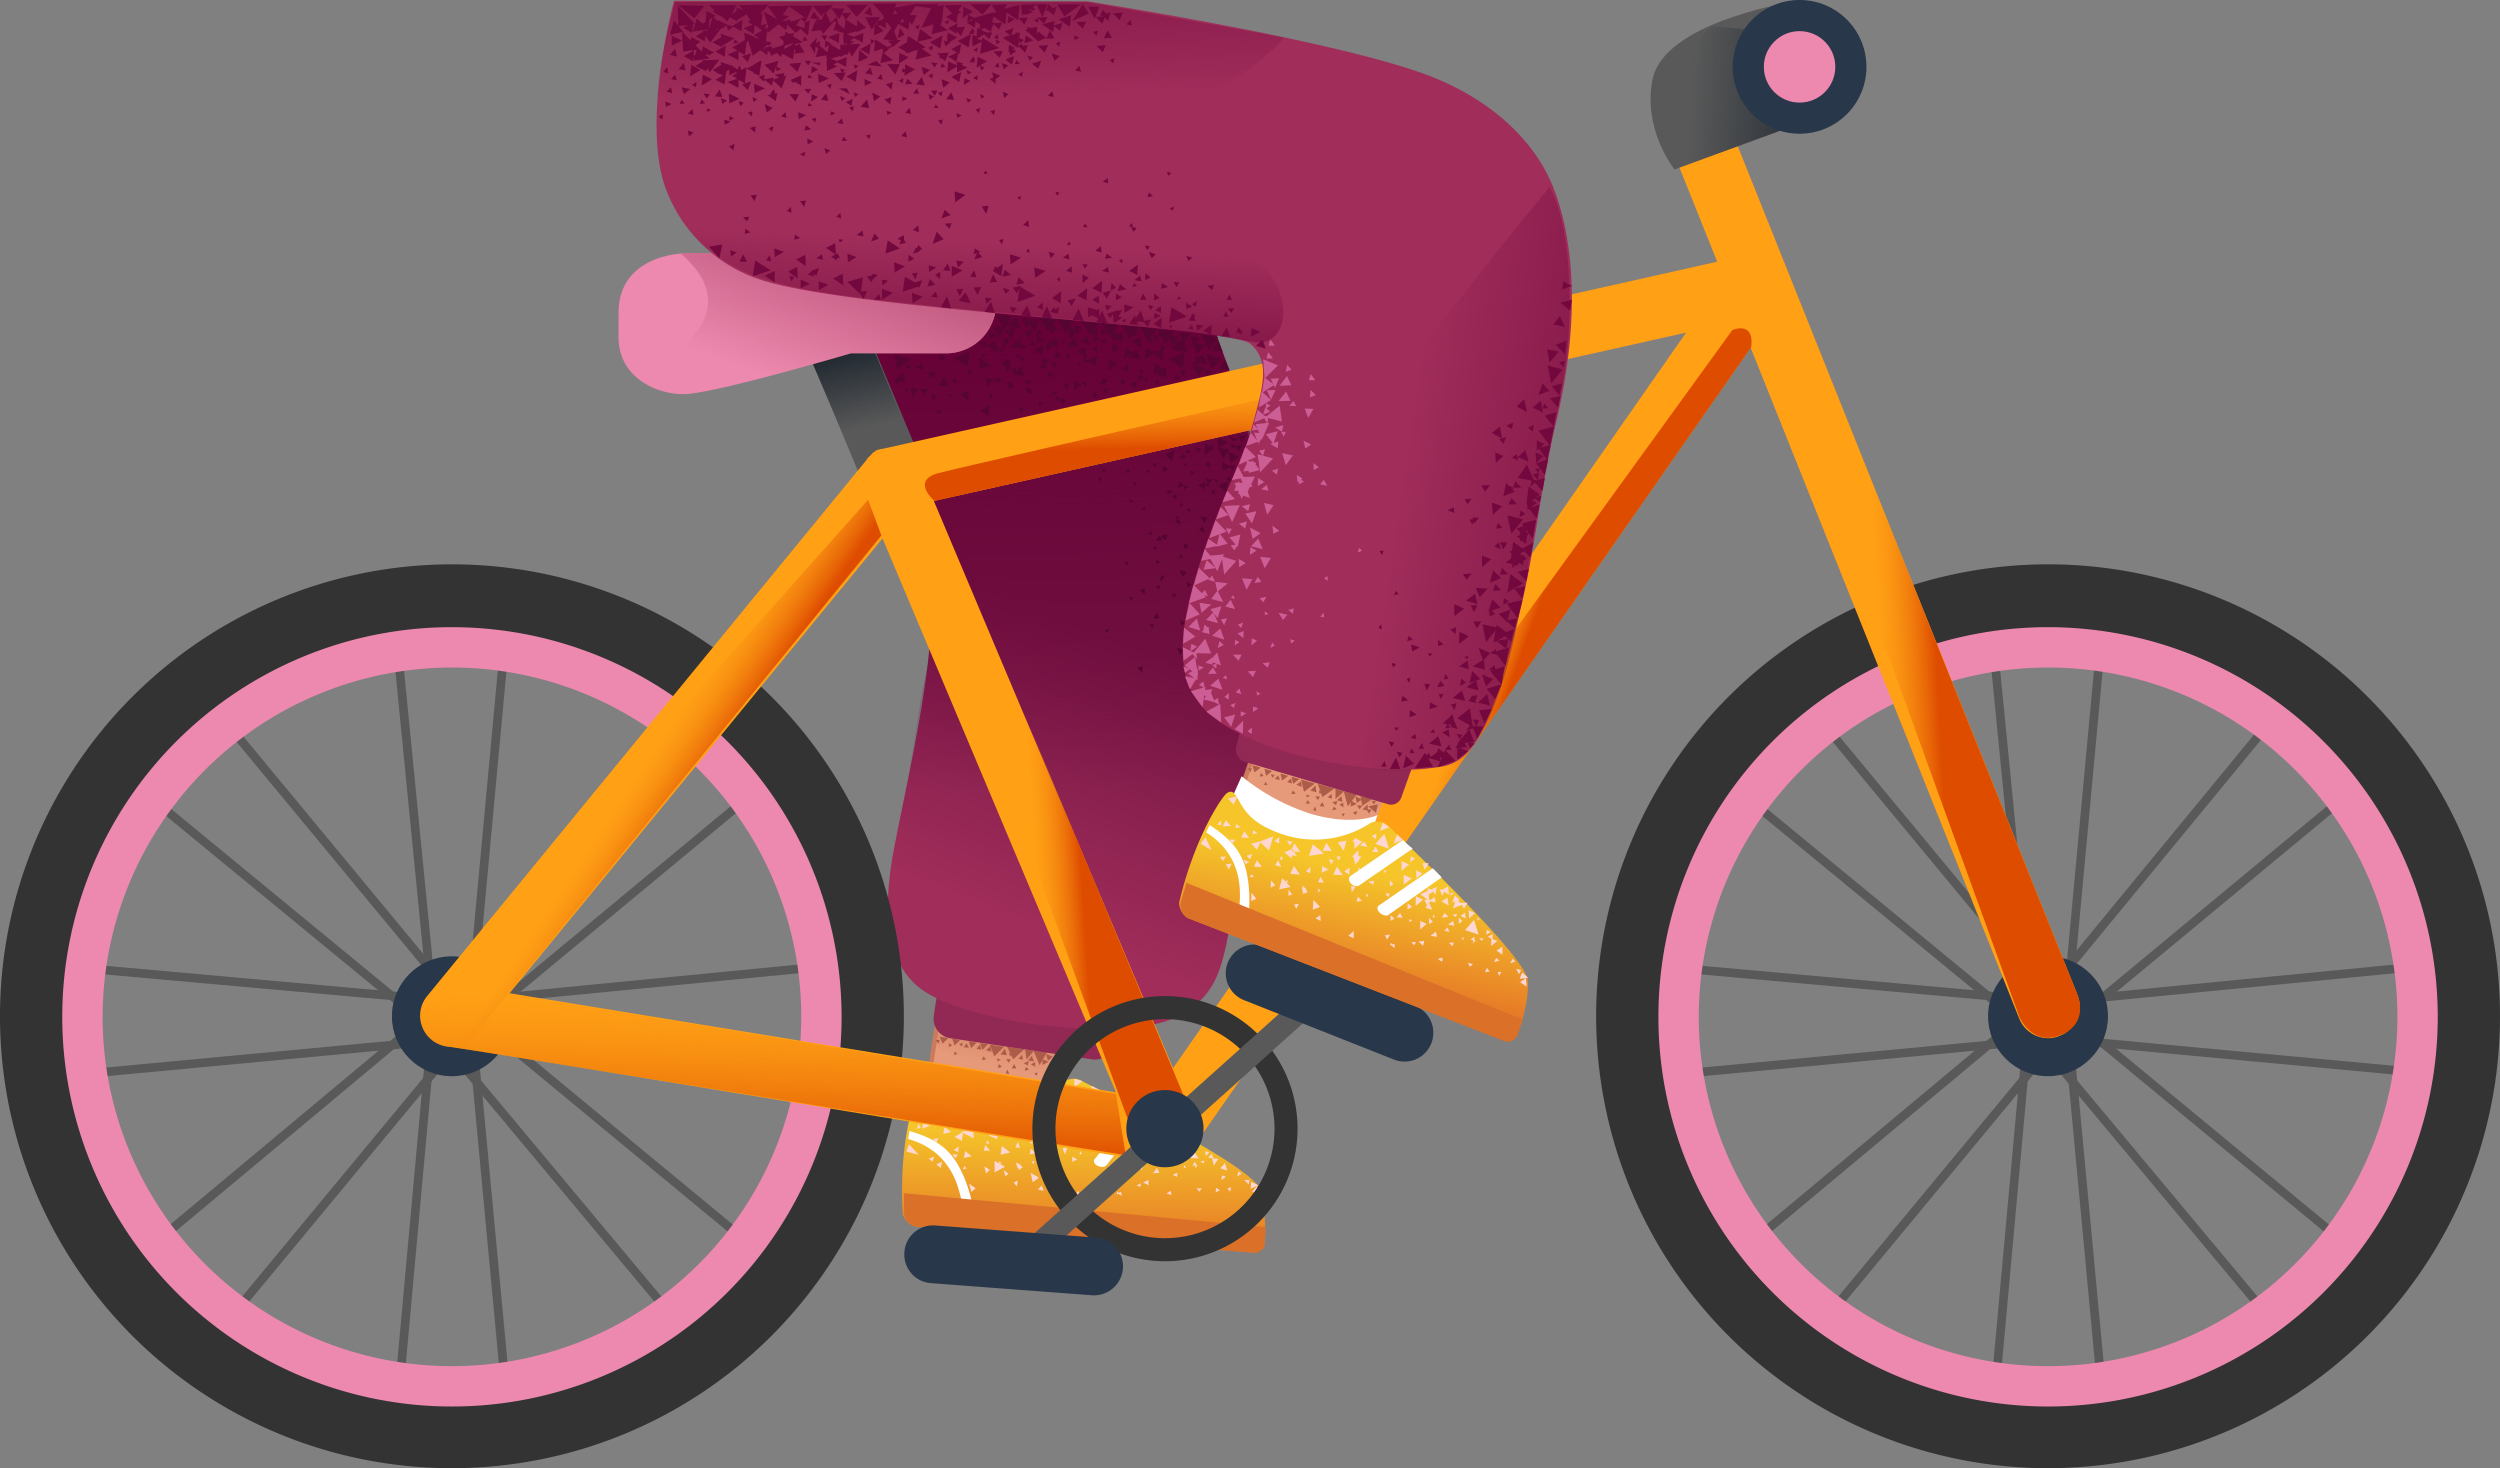 <svg xmlns="http://www.w3.org/2000/svg" xmlns:xlink="http://www.w3.org/1999/xlink" width="433.7" height="254.701" viewBox="0 0 433.7 254.701">
  <rect x="0" y="0" width="433.7" height="254.701" fill="#808080" stroke="none"/>
  <defs>
    <linearGradient id="linear-gradient" x1="0.407" y1="0.846" x2="0.508" y2="0.368" gradientUnits="objectBoundingBox">
      <stop offset="0" stop-color="#cc7a5e" stop-opacity="0"/>
      <stop offset="0.924" stop-color="#aa5f4b"/>
    </linearGradient>
    <linearGradient id="linear-gradient-2" x1="0.53" y1="-0.037" x2="0.488" y2="1.063" gradientUnits="objectBoundingBox">
      <stop offset="0.298" stop-color="#f5c52a"/>
      <stop offset="1" stop-color="#e46c26"/>
    </linearGradient>
    <linearGradient id="linear-gradient-3" x1="0.465" y1="0.551" x2="0.348" y2="1.143" gradientUnits="objectBoundingBox">
      <stop offset="0" stop-color="#731443"/>
      <stop offset="0.516" stop-color="#a02d5a"/>
    </linearGradient>
    <linearGradient id="linear-gradient-4" x1="0.507" y1="0.809" x2="0.499" y2="0.282" gradientUnits="objectBoundingBox">
      <stop offset="0" stop-color="#660036" stop-opacity="0"/>
      <stop offset="0.998" stop-color="#660036"/>
    </linearGradient>
    <linearGradient id="linear-gradient-5" x1="0.58" y1="0.929" x2="0.405" y2="0.071" gradientUnits="objectBoundingBox">
      <stop offset="0" stop-color="#151e28" stop-opacity="0"/>
      <stop offset="0.998" stop-color="#151e28"/>
    </linearGradient>
    <linearGradient id="linear-gradient-6" x1="0.113" y1="0.49" x2="1.691" y2="0.617" xlink:href="#linear-gradient-5"/>
    <linearGradient id="linear-gradient-7" x1="0.183" y1="0.712" x2="0.785" y2="0.066" gradientUnits="objectBoundingBox">
      <stop offset="0.01" stop-color="#bc547a" stop-opacity="0"/>
      <stop offset="0.985" stop-color="#bc547a"/>
    </linearGradient>
    <linearGradient id="linear-gradient-8" x1="0.441" y1="0.508" x2="0.589" y2="0.489" gradientUnits="objectBoundingBox">
      <stop offset="0" stop-color="#f48811" stop-opacity="0"/>
      <stop offset="0.988" stop-color="#de4c00"/>
    </linearGradient>
    <linearGradient id="linear-gradient-9" x1="0.44" y1="0.509" x2="0.596" y2="0.486" xlink:href="#linear-gradient-8"/>
    <linearGradient id="linear-gradient-10" x1="0.547" y1="0.112" x2="0.456" y2="0.996" xlink:href="#linear-gradient-8"/>
    <linearGradient id="linear-gradient-11" x1="0.484" y1="0.486" x2="0.54" y2="0.515" xlink:href="#linear-gradient-8"/>
    <linearGradient id="linear-gradient-12" x1="0.495" y1="0.399" x2="0.513" y2="0.727" xlink:href="#linear-gradient-8"/>
    <linearGradient id="linear-gradient-13" x1="0.358" y1="0.81" x2="0.525" y2="0.395" xlink:href="#linear-gradient"/>
    <linearGradient id="linear-gradient-14" x1="0.644" y1="0.122" x2="0.444" y2="0.838" xlink:href="#linear-gradient-2"/>
    <linearGradient id="linear-gradient-15" x1="0.499" y1="0.473" x2="1.578" y2="0.759" xlink:href="#linear-gradient-4"/>
    <linearGradient id="linear-gradient-16" x1="0.484" y1="0.587" x2="0.387" y2="1.315" xlink:href="#linear-gradient-4"/>
    <linearGradient id="linear-gradient-17" x1="0.498" y1="0.509" x2="0.398" y2="-0.841" xlink:href="#linear-gradient-4"/>
    <linearGradient id="linear-gradient-18" x1="0.489" y1="0.486" x2="0.583" y2="0.56" xlink:href="#linear-gradient-8"/>
  </defs>
  <g id="_4" data-name="4" transform="translate(-37.2 -207.699)">
    <path id="Path_14958" data-name="Path 14958" d="M198.37,395.2l4.3-26.78,23.67,5.52-4.18,22.62c-.2-.03-12.3,17.82-23.8-1.36Z" fill="#e79a7a"/>
    <path id="Path_14959" data-name="Path 14959" d="M209.67,393.82c10.2,3.5,12.96-.02,12.96-.02l3.58-18.15-24.06-6.62-2.7,19.86c-.16.28,1.85,1.9,10.22,4.93Z" fill="url(#linear-gradient)"/>
    <path id="Path_14960" data-name="Path 14960" d="M198.96,393.28c-.04.2-.28.35-.45.2-.2-.04-.45-.3-.3-.47l3.24-20.98a.41.41,0,0,1,.47-.3c.19.05.45.3.3.47l-3.26,21.08Z" fill="#cc7a5e"/>
    <path id="Path_14961" data-name="Path 14961" d="M197.84,394.22a36.788,36.788,0,0,0,13.42,2.77c7.83-.08,11.08-3.14,11.08-3.14l-.22,5.3s2.42,3.7-9.66,5.46c-12.07,1.65-15.4-4.23-15.4-4.23l.8-6.16Z" fill="#fff"/>
    <path id="Path_14962" data-name="Path 14962" d="M196.07,420.46,254.6,425a1.824,1.824,0,0,0,2.04-1.74c.1-2.5.1-6.5-1.05-9.5-1.5-3.73-24.47-15.28-31.02-18.7a2.821,2.821,0,0,0-2.95.47,17.668,17.668,0,0,1-14.94,6.24c-6.3-.4-7.47-3.2-9.1-4.23-.57-.45-1.2-.2-1.56.68-1.1,2.62-2.84,10.5-2.2,20.2a3.466,3.466,0,0,0,2.25,2.07Z" fill="url(#linear-gradient-2)"/>
    <path id="Path_14963" data-name="Path 14963" d="M204.06,415.87c-.4-.03-.66-8.18-9.3-10.57l.2-1.4c5.4,1.53,7.32,3.8,8.72,6.4a23.2,23.2,0,0,1,2.06,5.68l-1.7-.13Z" fill="#fff"/>
    <path id="Path_14964" data-name="Path 14964" d="M196.07,420.46,254.6,425a1.824,1.824,0,0,0,2.04-1.74c-.04-.7.13-1.6.1-2.7l-62.73-5.86.03,3.4a2.446,2.446,0,0,0,2.02,2.36Z" fill="#db7028"/>
    <path id="Path_14965" data-name="Path 14965" d="M220.94,405.27l6.9-8.58a12.252,12.252,0,0,0,2.03.96l-7,8.77c-.67.85-2.6-.1-1.92-1.15Zm6.26,3.4,7-8.77c.57.35.97.48,1.92,1.05l-7.03,8.97c-.75.65-2.78-.3-1.9-1.25Z" fill="#fff"/>
    <g id="Group_1128" data-name="Group 1128">
      <path id="Path_14966" data-name="Path 14966" d="M231.63,409.63l-.65-.65-.37.87,1.02-.22Zm4.33-.16-1.2-.2.4,1.44.8-1.25Zm-12.4-13.12,1.4-1.1-1.37-.4-.02,1.5Zm4.28.35-1.26-.6-.13,1.7,1.4-1.1Zm11.74,7.53v1.3l1.28-1,.56.55.3-1.18-1.03.32-.01.1-.68-.25.3-.18-1.06-.6-.1,1.4.45-.47Zm-21.1-4.57-1.36.7,1.42,1.12Zm1.17-.9.18.22-.34.47.4.13.32,1.03.92-1.53-1.47-.32Zm10.4,1.72-1.4-.2.47,1.64.92-1.43Zm-.35,1.98.47,1.64,1.02-1.42-1.5-.22Zm13.72,2.8-1.2-.2.5,1.34.7-1.15Zm-10-.4,1.46.52-.5.16.83.97.3-1.28-.3.08-.6-1.45-1.18,1Zm-13.8.72-1.42-1.12-.22,1.5,1.64-.37Zm-4.36-4.57-.22,1.5,1.53-.38-1.3-1.1Zm-2.83,6.6-1.43-1.1-.22,1.5,1.64-.37Zm-3.68-2.9,1.46.62-.06-.5.8-.14-.66-.55,1.03-.32-1.42-1.12-.1,1.1-1.07.92Zm1.24-.4-.06-.5.3-.08-.25.6Zm10.2-2.3.2.02.7,1.16.36-.77.1.1-.08-.2.25-.68-.5-.04-.33-.93Z" fill="#ffd7d2"/>
      <path id="Path_14967" data-name="Path 14967" d="M202.18,404.1l-1.13-.9-.2,1.2,1.32-.3Zm3.58,4.18-1.13-.9-.2,1.2,1.32-.3Zm-8.36-5.98-.2,1.2,1.34-.5-1.15-.7Zm40.7,1.72-.78.94,1.38.3-.6-1.25Zm17.6,10.82-.5-1.34-.78.94Zm-.18-1.52-1.26-.6-.1,1.2,1.35-.6Zm-5.42-2.54-.4-1.34-.78.94Zm-1.94,2.96-.06.8.73-.34Zm.9-1.34.84-.54-.68-.25-.16.8Zm1.08,1.5.46.54.16-.8-.62.25Zm3.67-.72.16-.8-.9.03.75.76Zm-21.12-11.9-1.2-.2.5,1.34.7-1.15Zm1.46,4.32-1.4-.2.47,1.64.92-1.43Zm1.62-2.77-.65.55.1.1-.9.03.42,1.04.66-.75.57.35-.18-1.33Zm2.6,3.92-.17.9,1.04-.42-.87-.47Zm8.4,1.75.7.15.3,1.23.8-1.14-.9-.07-.24-.82-.64.65Zm5.8,2.78-.57-.35-.17.9.74-.54Zm-6.92,2.56-.9.03.56.55.35-.58Zm-28.8-6.1-.84-.77-.18,1,1.02-.22Zm5.48-.87-.8.04.42,1.04.4-1.08Zm-5.08,7.22,1,.18-.33-.93-.66.75Zm3.74-14.34,1.3-.1-.74-.76-.57.86Zm-4.06,5.6-1.18-.3.2,1.12.97-.83Zm7.46-5.43-.74-.76-.3,1.08,1.03-.32Zm6.38-.8-.8-.06.22,1.02Zm-5.66,5.78-.94.43.98.28-.04-.7Zm-1.77-6.97-.23-.92-.65.55.88.37Zm.23,17.37,1,.18-.3-1.23-.7,1.05Zm.5-6.47-.87-.47.03.9.84-.44Zm6.4,4.2-.83.34.55.65.28-1Zm-9.8-7.9-.3-1.23-.68.95Zm-13.2-1.65-.3-1.13-.58.96.9.17Zm3.13,6.07.4-.07-.57-.35.16.42-.87-.47.04,2,1.78-.96-.95-.58Zm2.45,3.3.55.65.18-1-.73.34Zm-9.65-4.87h-1l.55.65.45-.67Zm9.93-1.23.8.06-.32-1.03Zm-3.68-4.2-1,.02.64.75Zm7.75,1-.9.03.64.75.27-.78Zm-14.1-.7-.78-.26.04.7.74-.45Zm14.92.48.16-.8-.72.24.56.55Zm4.07.42-.48-.24.16.5.32-.27Zm6.06,3.2-.04-.7-.73.34.77.37Zm-3.48.94-.26-.52-.15.6.4-.07Zm1.3-5.13.17.4.35-.57-.52.16Zm8.2,10.58.68.25.05-.6Zm-3.43,1.55.3-.08.57.35-.14-.7-.4.17-.28-.22-.05.5Zm2.52-5.33-.6.05.17.4.44-.46Zm6.36-2.9.68.25.05-.6ZM237,408.04l-.26-.52-.15.6.4-.07Zm2-4.96-.6.05.17.4.44-.46Zm6.43,6.12.57.35.14-.5-.7.14Zm-2.48,1.02-.27-.42-.14.5.4-.07Zm1.64-4.2-.5-.14.17.4.32-.27Zm-28.08,3.7.15-.6-.5.06.36.53Zm-8.55.33.3,1.23.65-.65-.95-.58Zm-5.3-2.83.77.36.08-1Zm-4.33,1.47.66.55.27-.88-.93.33Zm1.7-3.58-1.02.22.66.55Zm-3.8-1.6.7-.14-.34-.73-.37.87Zm3.24-.35.74-.44-.88-.27.14.7Zm9.4,2.85-.46-.54-.06.7Zm5.8,4.18-.47-.34.1-.1-.87-.37.32,1.03.12-.2.06.5.73-.55Zm2.76,1.8-1.44-.82.37,1.63,1.07-.8Zm-6.12-1.27.32,1.03.54-.46Zm-14.58-12.1,1.25.7.23-1.6Zm-.15,9.42-2.16-.57.5-1.26,1.66,1.83Zm7.97,1.94-.35.57.7-.14-.36-.43Zm.76,3.06.4,1.44.75-.64-1.14-.8Zm-5.65-3.36.75.66.2-1.1-.94.43Zm9.3-2.37-.83-.97-.28.98,1.1-.01Zm28.28,3.94,1.1-.1-.44-.84-.67.95Zm-7.38-.47.55-.56-.87-.37.32.93Zm3.1-10.2.3-1.28-1.03.32Zm2.3,5,1.1-.1-.44-.84-.67.95Zm-7.6-1.5.32,1.03.45-.57Zm8.7-1.02.83.97.06-.8.98.28-.6-1.35-.77.84-.5.06Zm3.18,5.47,1.1-.1-.44-.74-.67.85Zm-6.84-1.15-.97-.38.32,1.03Zm2.26-.52,1.2-.01-.83-.97Zm6.02-.03.32,1.03.45-.67Zm-4.52,6.47-.03-.9-.94.43.97.48Zm2.8-3.6.9-.03-.55-.65-.36.68Zm5.5.13-.25-.62-.45.67.5.04.06.5.35-.67-.2.07Zm-5.2,4.9.88.27-.14-.7-.74.44Zm1.65-8.3,1,.18-.43-.94-.56.76Zm5.84,1.16-.8-.16.14.8.65-.65Zm-5.6,3.57-.83.34.77.36.06-.7Zm-5.4-2.83.32,1.03.55-.56-.87-.47Zm6.6.23,2.5.1-1.53-2.23Zm-19.18-9.85,2.5.1-1.53-2.23Zm-17.37,6.45v-2.6l-1.82,1.46-1.47.9,1.25.7.2-1.4,1.82.95Zm6.92-1.16,2.4-1.1-2.33-1-.07,2.1Z" fill="#ffd7d2"/>
    </g>
    <g id="Group_1129" data-name="Group 1129">
      <path id="Path_14968" data-name="Path 14968" d="M219,391.7l.8-.68-1.14-.48Zm-7.33,2.2.6.1-.3-.75Zm.56-3.57.2.64.36-.35Zm4.93,3.4-.54.22.45.37Zm-2.38-1.58.74.4.13-.8Zm-4-1.55,1.08.17-.32-1.17Zm-2.52-.7.97.25-.26-.95Zm-1.68-.25.88.14-.27-.85Z" fill="#ad5c49"/>
      <path id="Path_14969" data-name="Path 14969" d="M211.9,389.27l1.07,2.2,1.9-1.73Zm3.38,2.25,1.25-1.53-1.48-.23Zm-2.56,1.52.8.02-.38-.77Zm-8.34-3.64.9.04-.4-.77Z" fill="#ad5c49"/>
      <path id="Path_14970" data-name="Path 14970" d="M210.15,391.32l.12.53.56-.32Zm8.67-1.07-2.3-.26,1.03,2.5Zm-2.1,1.7-.67.4.75.42Zm-1,1.26-.55-.4-.2.68Zm-13.33-4.1-.53-.5-.1.7Zm1.9-.4h-.7l.42.57Zm-4.06-.64-.73.08.52.6Zm12.33,3.34-.82.07.5.6Zm-4.27.04-.53-.5-.2.68Zm2.74,1.34-.53-.5-.2.67Zm-7.74-2.22-.44-.48-.2.58Zm12.26,1.1,1,.15-.35-.96Zm-6.66-2.76.8,2.05,1.68-1.66Zm-6.5-1.02.42,1.18.96-.96Zm2.85.45.43,1.18.96-.96Zm1.98.3.42,1.18.96-.96Z" fill="#ad5c49"/>
      <path id="Path_14971" data-name="Path 14971" d="M200.2,387.55l.53,1.2.96-.96Zm13.68,3.85.8.12-.17-.84Zm4.15.04.04,1.02,1-.56Z" fill="#ad5c49"/>
    </g>
    <path id="Path_14972" data-name="Path 14972" d="M200.7,373.9,199.18,384a3.435,3.435,0,0,0,2.8,3.8l24.8,3.7a3.333,3.333,0,0,0,3.68-3.2l1-9.4-30.75-5Z" fill="#912954"/>
    <path id="Path_14973" data-name="Path 14973" d="M168.4,241.6s28.4,53.3,30.1,69.4c1.1,10.4-3.07,28-6.1,43.32-2.65,13.4-.83,21.84,5.77,25.74,9.7,5.7,34.62,8.24,42.92,4.14,7.7-3.8,8.6-8.6,10.7-24.7,2.7-21.1,5.3-49.2,4.8-62.9-.7-15.8-28-82.9-28-82.9l-60.2,27.9Z" fill="url(#linear-gradient-3)"/>
    <path id="Path_14974" data-name="Path 14974" d="M168.4,241.6s12,22.5,19.2,39.2,9.5,21.7,10.6,27.7a41.583,41.583,0,0,1-.47,16.53c-1.1,5.5-3.55,21.3-3.55,21.3S221.6,338,232.1,354.1s15.5,21.6,15.5,21.6a259.3,259.3,0,0,0,7.8-48.8c1.7-27.2,2.2-34.9-3.9-52.1s-22.9-61.1-22.9-61.1l-60.2,27.9Z" fill="url(#linear-gradient-4)"/>
    <g id="Group_1130" data-name="Group 1130">
      <path id="Path_14975" data-name="Path 14975" d="M228.4,275.3l.9.7.2-1Zm-4.9.1,1.3-1-1.3-.7Zm20.8-7.5,1-1.7-1.6-.2Zm-3.7,0,1.1-1.8-1.7-.2ZM223,266.6l1.1-1.8-1.7-.2Z" fill="#560532"/>
      <path id="Path_14976" data-name="Path 14976" d="M224,265.8l.9-1.5-1.5-.1Zm1.5,4.5,1.9.8.1-1.7Zm20.6,16.4,1.6-1.2-1.4-.9Zm-10.3-16.6,1.7-1.2L236,268Z" fill="#560532"/>
      <path id="Path_14977" data-name="Path 14977" d="M235.2,268.2l-.1-2-1.6.7Zm-9.5,1.7-.2-2-1.5.7Zm13.3.4-.1-2.1-1.6.7Zm-28.9-1.4-.2-2.1-1.5.8Zm22.1,1.1,1.7-1.2-1.5-.9Zm-12.7-4.3,1.3-1-1.3-.7Zm-5.2-1-1-2.1-1.3,1.6Zm-3.6,1.7.7-2.1-2,.2Zm19.5,0,1.9.6-.2-1.8Zm18.2,17.1.2,1.9,1.6-1Zm1.9,2.5.3,2,1.5-1Zm-57.9-12.4,1.8.5-.2-1.8Zm45.4-.9,1.8.5-.1-1.8Zm11.4,15.1.1,1.6,1.3-.7Zm-23.1-22.3,1.6.5-.2-1.5Zm-1.6,1.4,1.6.5-.2-1.4Z" fill="#560532"/>
      <path id="Path_14978" data-name="Path 14978" d="M207.8,269.9l.4-.9h-.8Zm22.3-3.2,1.4-.9-1.3-.8Zm-.6,5.3,1.6-1.2-1.5-.9Zm.6-4.5.1,1.4,1.1-.6Zm-2.1-.4,1.2.2-.3-1Zm-5.5,3,.5-1h-1Zm10.6,4.1,1,.9.4-1.2Zm8.5-2.1,1,.9.4-1.2Zm-5.2-4.7.9-.7-.9-.5Zm2.2,1.3.9-.7-.9-.5Zm6.5,2.5-.3-1.1-.8.8Z" fill="#560532"/>
      <path id="Path_14979" data-name="Path 14979" d="M245.7,269.4l-1.4.3.7,1Zm1.7,2.4-1.3.2.7,1ZM252,284l-1.5-.7.6,1Zm-3.5-17.3-1.1,1.8,1.9.2Z" fill="#560532"/>
      <path id="Path_14980" data-name="Path 14980" d="M249.7,270l-1.1,1.7,1.9.2Zm-5.1.8,2.1.1-.8-1.7Zm-.5.4,1,1.8,1.1-1.6ZM233,269.8l2.1.2-.8-1.8Zm-10.7-2,2.1.1-.8-1.8Zm-9.7.2,2.1.1-.8-1.7Zm38.3,23.3-.4-1.1-.7.7Zm-21.8-16.8-.6-1-.6.8Zm-7-7.2-.4-.8-.4.7Zm2.6,3.1-.7.2.4.5Zm1.1-6.2v.8l.5-.3Zm-11.1,2-.3-.6-.4.5Zm2.3,2.5-.6.2.4.4Zm.7-4.9.1.6.4-.2Zm30.2,27,.3.7.4-.6Zm-5.6-3.6.7-.2-.4-.5Z" fill="#560532"/>
      <path id="Path_14981" data-name="Path 14981" d="M247.2,288.9l-.2-1.2-.8.6Zm3.4-4.2.3.9.7-.6Zm-9.5,1-1.8.8,1.2,1.2Zm9.2,5.4-1.8.9,1.4,1Zm-17.1-25,1.4-.3-.8-1Zm-5.7,2.8v-1.2l-.9.5Zm8.1,4.1-1.1-.3.2,1Zm-2.7-2.2-1,.9,1,.6Zm4.3-5,.4,1.1.7-.8Zm-9.2-.1,1.1-.1-.5-.9Zm-1.3,1.3,1.3-.4-.8-.9Zm-5.8,2.8v-1.1l-.9.4Zm8.7,3.8-1.2-.2.2,1ZM207,267.1l1.1.9.3-1.2Zm-3.7,7.1-.4-1.1-.7.8Zm16.1-3.4.8.7.3-1Z" fill="#560532"/>
      <path id="Path_14982" data-name="Path 14982" d="M214.6,268.4l.7-.6-.7-.4Zm1.8,7.6-.4-.8-.6.6Zm.5-10,1.3-.4-.8-.9Zm-5.6,3.1v-1.2l-1,.5Zm8.8,3.4-1.2-.2.3,1Zm-8.6-7.5,1.1-2.5-2.7-.3Zm28.3,4.9,2.6,1.6.3-2.6Zm-37.2-.1,2.5,1.5.3-2.6Zm8.1,1,1.7.9.1-1.7Zm8.2-3.7,1.6,1,.3-1.7Zm-2.5,1.1,1.6,1,.2-1.6Zm4.2-5.3,1.5,2.6,1.5-2.2Zm7.6.7,1.5,2.6,1.5-2.2Zm-3.4-.3,1.5,2.6,1.5-2.2Zm6.9.7,1.5,2.6,1.6-2.1Zm3.2.3,1.4,2.7,1.6-2.1Z" fill="#560532"/>
      <path id="Path_14983" data-name="Path 14983" d="M238,264.8l1.4,2.6,1.6-2.1Zm2.2,3.5,2.9.5-.6-2.6Zm6.1.7,1.1,2.8,1.8-1.9Zm-.8-3.2,1.5,2.6,1.5-2.2Zm-28.1-3.1,1.6,2.6,1.5-2.2Zm14.2,10.6.1,1.2.9-.5Zm-1.7-5.3,1,.2-.2-.9Zm-4.4,6.9.3-.9h-.9Zm-17.9-4.6-.4-.8-.4.7Zm2.7,3.1-.7.2.4.5Zm.9-6.2v.8l.6-.4Zm4,7.6.2,1.2.9-.6Zm-2.1-5.1h1l-.3-.8Zm-3.9,7.2.3-1-.9.1ZM195.3,270l-2.9-.8.4,2.6Zm4.2,9.2,1,.3-.2-.9Z" fill="#560532"/>
      <path id="Path_14984" data-name="Path 14984" d="M213.4,264.3l-2,.8,1.4,1.3Zm4.1-1.2-2,.7,1.3,1.4Zm-1.2,1.7-1.5.6,1,1Zm-3.9,1.3-1.5.6,1,1Z" fill="#560532"/>
      <path id="Path_14985" data-name="Path 14985" d="M218.5,266.6l-1.4-.6v1.4Zm-8.2-.8-1.5-.6.1,1.4Zm6.3-2.8-2.1-.1.7,1.8Zm27.3,2.5-2.1-.1.7,1.8Zm2.4,1.9-2.1-.1.7,1.8Zm7.1,15.8-1.4.2.7,1Zm-.6,1.6-1.4.3.7.9Zm-4.3.6.9,1.9,1.1-1.6Zm-47-15.6-1.3-.8-.1,1.3Zm-4,2.2-.3-1.4-1.1.8Zm-2.3-.2-.2-1-.8.5Zm-.6,4.1.1-.9-.7.3Zm5.2-1.3,1.9.2-.6-1.8Zm-4.3,1.9,1-1.3-1.4-.3Zm-3.1-3.2.2,1.1.9-.6Zm7.3-.8-1.4-.4.2,1.3Zm-1,3.4.3,1.2.8-.6Zm3.6.8-.1-.8-.6.3Zm-5.5-1.6.7,1,.6-.9Zm16.2-2.4,1.9.2-.5-1.7Z" fill="#560532"/>
      <path id="Path_14986" data-name="Path 14986" d="M208.8,277.8l-1.5,1.2,1.4.9Zm-.3-3,1-1.3-1.4-.4Zm10.1-6.3,1.2-.6-1-.8Zm-5,4-.2-1.1-.9.6Zm9.2,1.9h-1.1l.4.9Zm-17.7,2.8.2-1.7-1.5.5Zm-.2-5.6.3,1.2.9-.7Zm4.2-.5-1.8-1.2-.3,1.9Zm3.6-.7-1.4-.5.2,1.3ZM212,274l.2,1.2.8-.6Zm1.9,4.5.5.8.4-.7Zm1.7-4-.1-.8-.6.4Z" fill="#560532"/>
      <path id="Path_14987" data-name="Path 14987" d="M215.6,267.7h1.2l-.4-1Zm-5.5,1,.3-.9-.9.1Zm6.3,5.3-.9-.5v.9Zm-6.6-.7.7,1,.5-.9Zm17,2.3.1,1.2.9-.6Zm-1.9-5.2,1,.1-.3-.8Zm-4.2,7,.4-.9h-.9ZM218,271l1.2-.6-1-.7Z" fill="#560532"/>
      <path id="Path_14988" data-name="Path 14988" d="M213,275.1l-.3-1.2-.8.6Zm9.2,1.8H221l.5,1Zm-2.2-7.2h1.2l-.4-1Zm-5.4.9.2-.9-.8.1Zm6.1,5.3-.8-.5-.1.9Zm-3.1-4.4h1.2l-.5-1Zm-5.5.9.3-.9-.9.1Zm6.2,5.3-.9-.5v.9Zm19.6-3.1.4-.8-.8-.1Zm1,32.7-.4.7h.7Zm.1-6.6.6.4.2-.6Zm2.1-28.2-.1,1.1,1-.3Zm-.4-5.3.9.4-.1-.9Zm-5.6,5.5.5-.8-.8-.1Zm6.8,14.6.9-.2-.4-.7Zm-4.2,1.5.1-.8-.7.2Zm5.7,3.4-.8-.3v.7Zm-4-20.3-1.8-1.2-.3,1.9Zm5.2,13.5.5.8.5-.7Zm-5.1,7.4.6.7.4-.7Zm-3.4-3,.7-.3-.5-.5Zm-.2,6.6-.1-.8-.6.4Zm5.5-25.8.5,1,.7-.8Zm-3.4-4.4,1-.2-.5-.7Zm-1.8,7.9v-1l-.8.4Zm-2.5,17.2.4.7.4-.6Zm-5.3-1.7.7-.2-.5-.5Zm4,.1.9-.1-.4-.7Zm-4.2,1.6.1-.8-.7.2Zm5.7,3.3-.8-.3.1.7Zm16.5-6.1.6.8.4-.8Zm-3.3-2.9.7-.3-.5-.5Zm-.2,6.6-.1-.8-.6.4Zm-4.7,2.6-.4.7h.7Zm.2-6.6.6.4.2-.6Zm4.8,4.7.6.7.3-.8Z" fill="#560532"/>
      <path id="Path_14989" data-name="Path 14989" d="M243.7,290.1l.7-.4-.5-.5Zm0,6.5-.1-.8-.6.4Zm1.3-4.7,1.2.7.1-1.2Zm-6-2.2.8-.7-.9-.4Zm3.2,8.9-.6-1-.6.8Zm4.1-7.9.6,1,.7-.8Zm-3.5-4.3,1-.2-.6-.7Zm-1.5,8v-1l-.8.4Zm5,5.7-.4-1.1-.8.6Zm-16.8,16.6-.7.4.6.4Zm3.6-5.5.3.7.5-.5Zm12.3-13.9.7,1.2.7-1Zm-4-5,1.2-.3-.6-.8Zm-1.9,9.2v-1.2l-.9.5Zm-1.8,3.2.1.9.7-.4Zm-1.4-4.3.8.1-.2-.7Zm-3.6,5.5.3-.7h-.7Zm9.3,9.4.1.9.7-.4Zm-1.6-4.2.8.1-.2-.7Zm-3.3,5.6.3-.7h-.8Zm4.2,3.4.7,1.2.7-.9Zm-4-5,1.1-.2-.6-.8Zm-1.9,9.3v-1.2l-.9.4Zm3.5-16.6-.7.4.6.4Zm3.6-5.5.3.7.5-.4Z" fill="#560532"/>
      <path id="Path_14990" data-name="Path 14990" d="M242.5,301.9l.2.9.7-.5Zm-1.5-4.3.8.1-.3-.6Zm-3.4,5.7.3-.7h-.7Zm5.5,5.3.1,1,.7-.5Zm-1.5-4.2.8.1-.2-.7Zm-3.4,5.6.3-.7h-.8Zm3.5-3.4.7,1.2.7-.9Zm-4-5,1.2-.2-.6-.8Zm-1.9,9.2v-1.1l-.9.4Z" fill="#560532"/>
    </g>
    <path id="Path_14991" data-name="Path 14991" d="M177.333,268.57l9.965-4.162,10.56,25.282-9.965,4.162Z" fill="#595959"/>
    <path id="Path_14992" data-name="Path 14992" d="M183.6,283.5l-6.3-14.8,9.9-4.2,6.6,16.1Z" fill="url(#linear-gradient-5)"/>
    <g id="Group_1131" data-name="Group 1131">
      <path id="Path_14993" data-name="Path 14993" d="M401.84,457.07l-6.9-73.67.01-.07,6.9-74.3,1.5.14-6.9,74.23,6.9,73.53Zm-18.8,3.3-1.5-.14,7-76.83-7-70.93,1.5-.14,7,71.07-.01.07Z" fill="#595959"/>
      <path id="Path_14994" data-name="Path 14994" d="M468.02,395.55l-74.23-6.9-73.53,6.9-.14-1.5,73.67-6.9h.07l74.3,6.9Zm-74.22-13.3h-.07l-77-6.9.13-1.5,76.93,6.9,70.94-6.9.14,1.5Z" fill="#595959"/>
      <path id="Path_14995" data-name="Path 14995" d="M349.07,443.48l-1.16-.96,47.3-57.1,57.4-47.6.96,1.16-57.35,47.55Zm-16.8-11.9-.96-1.16,59.24-49.45,45.26-55.05,1.16.96-45.4,55.2Z" fill="#595959"/>
      <path id="Path_14996" data-name="Path 14996" d="M450.3,429.58l-57.1-47.2-47.6-57.5,1.15-.96,47.56,57.45,56.94,47.05Zm-12.1,16.6-49.45-59.25L333.7,341.68l.95-1.16,55.2,45.4,49.5,59.3Z" fill="#595959"/>
    </g>
    <circle id="Ellipse_374" data-name="Ellipse 374" cx="10.4" cy="10.4" r="10.4" transform="translate(382.09 373.6)" fill="#283749"/>
    <path id="Path_14997" data-name="Path 14997" d="M392.5,320.6A63.4,63.4,0,1,1,329.1,384a63.483,63.483,0,0,1,63.4-63.4m0-15A78.4,78.4,0,1,0,470.9,384a78.4,78.4,0,0,0-78.4-78.4Z" fill="#333"/>
    <path id="Path_14998" data-name="Path 14998" d="M392.5,323.5a60.6,60.6,0,1,1-60.6,60.6,60.688,60.688,0,0,1,60.6-60.6m0-7a67.6,67.6,0,1,0,67.6,67.6,67.644,67.644,0,0,0-67.6-67.6Z" fill="#ed89ae"/>
    <g id="Group_1132" data-name="Group 1132">
      <path id="Path_14999" data-name="Path 14999" d="M124.94,457.07l-6.9-73.67.01-.07,6.9-74.3,1.5.14-6.9,74.23,6.9,73.53Zm-18.8,3.3-1.5-.14,7-76.83-7-70.93,1.5-.14,7,71.07-.01.07Z" fill="#595959"/>
      <path id="Path_15000" data-name="Path 15000" d="M191.12,395.55l-74.23-6.9-73.53,6.9-.14-1.5,73.67-6.9h.07l74.3,6.9Zm-74.22-13.3h-.07l-77-6.9.13-1.5,76.93,6.9,70.93-6.9.15,1.5Z" fill="#595959"/>
      <path id="Path_15001" data-name="Path 15001" d="M72.17,443.48l-1.16-.96,47.3-57.1,57.4-47.6.96,1.16-57.35,47.55Zm-16.8-11.9-.96-1.16,59.24-49.45,45.26-55.05,1.16.96-45.4,55.2Z" fill="#595959"/>
      <path id="Path_15002" data-name="Path 15002" d="M173.4,429.58l-57.1-47.2-47.6-57.5,1.16-.96,47.55,57.45,56.94,47.05Zm-12.1,16.6-49.45-59.25L56.8,341.68l.95-1.16,55.2,45.4,49.5,59.3Z" fill="#595959"/>
    </g>
    <circle id="Ellipse_375" data-name="Ellipse 375" cx="10.4" cy="10.4" r="10.4" transform="translate(105.19 373.6)" fill="#283749"/>
    <path id="Path_15003" data-name="Path 15003" d="M115.6,320.6A63.4,63.4,0,1,1,52.2,384a63.483,63.483,0,0,1,63.4-63.4m0-15A78.4,78.4,0,1,0,194,384a78.4,78.4,0,0,0-78.4-78.4Z" fill="#333"/>
    <path id="Path_15004" data-name="Path 15004" d="M115.6,323.5A60.6,60.6,0,1,1,55,384.1a60.688,60.688,0,0,1,60.6-60.6m0-7a67.6,67.6,0,1,0,67.6,67.6,67.644,67.644,0,0,0-67.6-67.6ZM201.3,269H184.8s-21,6.2-27.8,7c-5,.6-12.5-2.4-12.5-9.8V262c0-8.4,7.7-10.4,12.5-10.4h44.3a8.706,8.706,0,0,1,8.7,8.7h0a8.706,8.706,0,0,1-8.7,8.7Z" fill="#ed89ae"/>
    <path id="Path_15005" data-name="Path 15005" d="M397.6,380.3,336,226.4a5.385,5.385,0,1,0-10,4l9.1,22.7L190.6,285.5c-.2,0-.3.1-.5.1H190c-.1,0-.2.1-.4.1h-.1c-.1.1-.3.1-.4.2l-.1.1c-.1.1-.2.1-.3.2a.1.1,0,0,0-.1.1l-.8.8c-.1.1-.2.2-.2.3l-76.3,93.1a5.368,5.368,0,0,0-.7,5.7,5.49,5.49,0,0,0,4.5,3.1c4.2.5,76,12.3,123.5,20.2h1.6a.6.6,0,0,0,.4-.1c.1,0,.2,0,.2-.1.1,0,.2-.1.4-.1.1,0,.2-.1.3-.1s.2-.1.3-.1.2-.1.3-.2c.1,0,.2-.1.3-.2s.2-.1.3-.2.2-.1.2-.2c.1-.1.2-.1.2-.2l.5-.5c.1-.1.1-.2.2-.2h0L340.9,268l46.6,116.4a5.4,5.4,0,0,0,5,3.4,4.767,4.767,0,0,0,2-.4A5.453,5.453,0,0,0,397.6,380.3Zm-282.4,8.9Zm10.4-9.2,64.7-78.9,40.5,96.1L125.6,380Zm115.1,13-41.5-98.4,130.5-29.2Z" fill="#ffa015"/>
    <path id="Path_15006" data-name="Path 15006" d="M346.8,208.3s-20.9,3.5-22.9,13.1c-1.8,8.8,3.8,15.7,3.8,15.7l19.1-7Z" fill="#595959"/>
    <path id="Path_15007" data-name="Path 15007" d="M334.2,212.3l8.8.7,3.5,17.2-17.3,6.3-.6-6.2C328.5,215.5,334.2,212.3,334.2,212.3Z" fill="url(#linear-gradient-6)"/>
    <path id="Path_15008" data-name="Path 15008" d="M157,276c6.8-.8,27.8-7,27.8-7h16.5a8.7,8.7,0,0,0,0-17.4H157a10.283,10.283,0,0,0-1.7.1c3.5,3,6.8,7.6,3.1,13.1-2.9,4.2-7.5,6.2-11.8,7.2A12.194,12.194,0,0,0,157,276Z" fill="url(#linear-gradient-7)"/>
    <path id="Path_15009" data-name="Path 15009" d="M338.7,233.3l58.9,147s2.2,4.9-3,7c-4.8,1.9-7-3-7-3L333.5,235.2l5.2-1.9Z" fill="url(#linear-gradient-8)"/>
    <path id="Path_15010" data-name="Path 15010" d="M199.5,294.5,244.3,402a5.038,5.038,0,0,1-2.9,7c-4.8,2-7-2.9-7-2.9L194.3,296.5l5.2-2Z" fill="url(#linear-gradient-9)"/>
    <path id="Path_15011" data-name="Path 15011" d="M232.5,408.1,114.8,389.2a5.035,5.035,0,0,1-4.5-6.1c.7-5.1,6.1-4.5,6.1-4.5l114.4,18.9Z" fill="url(#linear-gradient-10)"/>
    <path id="Path_15012" data-name="Path 15012" d="M341,267.9,245.66,404.7l-3.5-7.83L337.7,265C337.7,264.9,341.6,263.3,341,267.9Z" fill="url(#linear-gradient-11)"/>
    <path id="Path_15013" data-name="Path 15013" d="M199.3,294.6l130.4-29.2s3.2-5.2-6.6-3.4c-9.8,1.9-118.5,26.5-123.2,27.8s-.6,4.8-.6,4.8Z" fill="url(#linear-gradient-12)"/>
    <path id="Path_15014" data-name="Path 15014" d="M239.3,384.5a19,19,0,1,1-19,19,18.992,18.992,0,0,1,19-19m0-4a23,23,0,1,0,23,23,23,23,0,0,0-23-23Z" fill="#333"/>
    <path id="Path_15015" data-name="Path 15015" d="M212.8,429.8a2.019,2.019,0,0,1-1.5-.66,1.994,1.994,0,0,1,.15-2.82l54.5-48.9a2,2,0,0,1,2.67,2.97l-54.5,48.9a2,2,0,0,1-1.33.51Z" fill="#595959"/>
    <g id="Group_1133" data-name="Group 1133">
      <path id="Path_15016" data-name="Path 15016" d="M226.6,432.4l-27.9-2.1a4.97,4.97,0,0,1-4.6-5.4h0a4.97,4.97,0,0,1,5.4-4.6l27.9,2.1a4.97,4.97,0,0,1,4.6,5.4h0A5.038,5.038,0,0,1,226.6,432.4ZM279,391.5l-26-10.3a5.013,5.013,0,0,1-2.8-6.5h0a5.013,5.013,0,0,1,6.5-2.8l26,10.3a5.013,5.013,0,0,1,2.8,6.5h0A4.977,4.977,0,0,1,279,391.5Z" fill="#283749"/>
      <circle id="Ellipse_376" data-name="Ellipse 376" cx="6.7" cy="6.7" r="6.7" transform="translate(232.59 396.8)" fill="#283749"/>
      <circle id="Ellipse_377" data-name="Ellipse 377" cx="11.6" cy="11.6" r="11.6" transform="translate(337.79 207.7)" fill="#283749"/>
    </g>
    <circle id="Ellipse_378" data-name="Ellipse 378" cx="6.2" cy="6.2" r="6.2" transform="translate(343.19 213.1)" fill="#ed89ae"/>
    <path id="Path_15017" data-name="Path 15017" d="M252.63,344.75l8.83-25.65,22.38,9.5-8,21.57c-.18-.08-15.15,15.45-23.22-5.4Z" fill="#e79a7a"/>
    <path id="Path_15018" data-name="Path 15018" d="M264,345.32c9.46,5.2,12.78,2.2,12.78,2.2l6.63-17.27-22.58-10.64-6.06,19.1c-.2.25,1.5,2.2,9.23,6.62Z" fill="url(#linear-gradient-13)"/>
    <path id="Path_15019" data-name="Path 15019" d="M253.55,342.96a.289.289,0,0,1-.48.13c-.2-.07-.4-.37-.23-.52l6.77-20.1a.42.42,0,0,1,.52-.23c.19.07.4.37.23.52l-6.8,20.2Z" fill="#cc7a5e"/>
    <path id="Path_15020" data-name="Path 15020" d="M252.6,342.37a36.779,36.779,0,0,0,12.05,6.53c7.52,2.18,11.52.2,11.52.2l-1.74,5s1.24,4.24-10.82,2.43c-12.03-1.9-13.54-8.5-13.54-8.5l2.53-5.67Z" fill="#fff"/>
    <path id="Path_15021" data-name="Path 15021" d="M243.3,366.98l54.72,21.24a1.826,1.826,0,0,0,2.46-1.08c.82-2.37,2-6.2,1.74-9.4-.37-4-19-21.7-24.3-26.87a2.8,2.8,0,0,0-2.96-.4,17.609,17.609,0,0,1-16.1,1.66c-5.9-2.2-6.23-5.22-7.48-6.68-.4-.6-1.08-.53-1.7.2-1.82,2.2-5.75,9.24-7.94,18.7a3.451,3.451,0,0,0,1.54,2.65Z" fill="url(#linear-gradient-14)"/>
    <path id="Path_15022" data-name="Path 15022" d="M252.3,364.9c-.37-.15,1.73-8.02-5.85-12.8l.6-1.27c4.72,3.02,5.92,5.74,6.5,8.65a23.142,23.142,0,0,1,.33,6.03l-1.58-.6Z" fill="#fff"/>
    <path id="Path_15023" data-name="Path 15023" d="M243.3,366.98l54.72,21.24a1.826,1.826,0,0,0,2.46-1.08c.16-.7.58-1.5.9-2.55l-58.36-23.74-.96,3.28a2.46,2.46,0,0,0,1.25,2.85Z" fill="#db7028"/>
    <path id="Path_15024" data-name="Path 15024" d="M271.52,359.63l9.08-6.22a12.11,12.11,0,0,0,1.67,1.5l-9.25,6.37c-.9.62-2.46-.86-1.5-1.66Zm5,5.07,9.25-6.37,1.54,1.57-9.32,6.56C277.07,366.86,275.41,365.34,276.52,364.7Z" fill="#fff"/>
    <g id="Group_1134" data-name="Group 1134">
      <path id="Path_15025" data-name="Path 15025" d="M280.5,366.9l-.43-.8-.6.73,1.04.08Zm4.18,1.08-1.08-.53-.04,1.5,1.12-.96Zm-8.08-16.14,1.65-.65-1.2-.8-.45,1.44Zm4,1.56-1.03-.94-.62,1.58,1.65-.64Zm9.06,10.62-.38,1.25,1.52-.6.38.68.62-1.05h-1.08l-.04.1-.58-.44.35-.08-.84-.87-.5,1.3.56-.3Zm-18.88-10.48-1.5.27,1.03,1.48Zm1.4-.54.1.26-.46.36.34.24.01,1.08,1.33-1.2-1.33-.74Zm9.45,4.67-1.27-.6-.02,1.7,1.3-1.1Zm-.92,1.8v1.7l1.38-1.07-1.36-.64Zm12.34,6.64-1.08-.53.1,1.43,1-.9Zm-9.46-3.27,1.25.92h-.54l.5,1.17.66-1.14-.32-.02-.14-1.56-1.42.63Zm-13.42-3.3-1.03-1.48-.64,1.36,1.67.12Zm-2.86-5.63-.64,1.36,1.58.08-.94-1.44Zm-4.6,5.5-1.03-1.48-.64,1.36,1.67.12Zm-2.7-3.83,1.22,1,.1-.5.82.1-.47-.72,1.08-.01-1.03-1.48-.4,1.02-1.3.58Zm1.3-.03.1-.5.32.02-.4.48Zm10.45.74.2.07.35,1.32.57-.64.06.13-.02-.22.44-.58-.47-.18-.05-.98-1.07,1.08Z" fill="#ffd7d2"/>
      <path id="Path_15026" data-name="Path 15026" d="M253.9,353.07l-.83-1.18-.53,1.08Zm2.2,5.05-.83-1.18-.53,1.08ZM249.84,350l-.53,1.08,1.43-.1-.9-1Zm38.46,13.4-1.02.68,1.23.7-.2-1.38Zm13.72,15.43-.1-1.43-1.02.68,1.1.75Zm.28-1.5-1.03-.94-.44,1.12Zm-4.47-4,.01-1.4-1.02.68,1,.7Zm-2.7,2.27-.3.75.8-.12Zm1.26-1,.96-.27-.58-.44-.38.7Zm.62,1.73.28.65.38-.7-.66.06Zm3.7.37.38-.7-.87-.23.5.94Zm-16.78-17.5-1.08-.53.1,1.43,1-.9Zm.15,4.57-1.27-.6-.02,1.7,1.3-1.1Zm2.36-2.2-.78.34.06.13-.87-.23.1,1.1.85-.53.45.5.2-1.32Zm1.35,4.5-.42.8,1.1-.1-.7-.7Zm7.52,4.12.62.35-.06,1.26,1.1-.86-.84-.33.01-.85-.82.43Zm4.75,4.32-.45-.5-.42.8.87-.3Zm-7.35.45-.87-.23.38.68.5-.45Zm-25.83-14.15-.58-.98-.46.9,1.04.08Zm5.5.75-.78-.2.1,1.1ZM265.4,367l.9.46-.05-.98-.85.52Zm7.74-12.64,1.28.3-.5-.94-.8.65Zm-5.5,4.2-1.05-.62-.12,1.13,1.17-.5Zm8.7-3.05-.5-.94-.6.95h1.08Zm6.35,1.08-.75-.3-.08,1.04.83-.75Zm-7.1,3.9-1.02.14.86.55.16-.7Zm.32-7.17.05-.95-.78.34.73.6Zm-4.8,16.7.9.46.06-1.26-.96.8Zm2.36-6.06-.7-.7-.23.87.92-.17Zm4.9,5.88-.9.08.34.78.55-.86Zm-7.1-10.4.06-1.26-.92.7.86.55Zm-12.17-5.4.03-1.17-.83.75Zm1.25,6.7.4.05-.45-.5.04.45-.7-.7-.54,1.94,1.98-.4-.75-.83Zm1.38,3.86.34.78.46-.9Zm-7.83-7.44-.97-.27.34.78.63-.5Zm9.87,1.7.75.3-.01-1.08-.74.8Zm-2.3-5.1-.97-.27.4.9.57-.64Zm7.12,3.2-.87-.23.4.9.47-.68Zm-13.28-4.75-.67-.48-.16.7.83-.2Zm14.13,4.77.38-.7-.76.02.38.7Zm3.8,1.57-.4-.37v.54Zm4.88,4.8.16-.7-.8.12.64.57Zm-3.6-.12-.1-.57-.3.52.4.05Zm2.73-4.52.04.45.5-.45Zm4.77,12.5.58.44.22-.56Zm-3.7.48.32.02.45.5.07-.72-.45.04-.2-.3-.18.46Zm3.94-4.37-.6-.12.04.45.56-.33Zm6.92-.95.58.44.22-.56Zm-3.1.5-.1-.57-.3.52.4.05Zm3.34-4.16-.6-.12.04.45.56-.33Zm4.4,7.73.45.5.27-.43Zm-2.67.25-.13-.48-.27.43.4.05Zm2.77-3.54-.43-.27.04.45.4-.18Zm-27.95-4.58.3-.52-.5-.1.2.6Zm-8.28-2.15-.06,1.26.8-.43-.75-.83Zm-4.25-4.23.64.57.36-.93Zm-4.57.15.47.72.5-.77-.98.05Zm2.65-2.94-1.04-.08.47.72.57-.64Zm-3.16-2.63.72.07-.12-.8-.6.73Zm3.2.6.83-.2-.77-.5-.06.72Zm8.18,5.45-.28-.65-.25.65Zm4.34,5.65-.36-.46.13-.06-.73-.6v1.08l.17-.15-.1.5.87-.3Zm2.12,2.56-1.14-1.2-.12,1.67Zm-5.48-3v1.08l.65-.28-.66-.8Zm-10.5-15.8,1,1.03.67-1.45-1.66.42Zm-2.84,8.98-1.9-1.17.85-1.07,1.05,2.24Zm7.07,4.15-.5.45.72.07-.22-.52Zm-.16,3.16-.04,1.5.9-.4-.87-1.1Zm-4.44-4.86.53.85.5-1-1.02.14Zm9.6.43-.5-1.17-.55.86,1.06.3Zm25.94,11.95,1.1.2-.18-.93-.92.72Zm-6.93-2.6.68-.38-.73-.6.05,1Zm5.92-8.85.66-1.14h-1.08l.42,1.13Zm.77,5.45,1.1.2-.17-.93-.93.72Zm-6.85-3.64.01,1.08.6-.4-.6-.67Zm8.62,1.56.5,1.17.3-.75.86.55-.18-1.47-.98.58-.5-.08Zm1.48,6.14,1.1.2-.2-.83-.9.62Zm-6.2-3.07-.82-.64.01,1.08.8-.44Zm2.3.15,1.15.34-.5-1.17-.64.83Zm5.77,1.7.01,1.08.63-.5-.64-.57Zm-6.2,4.9.23-.87-1.02.14.8.73Zm3.7-2.64.87.23-.34-.78Zm5.25,1.72-.06-.67-.63.5.47.18-.1.5.53-.54-.22.02Zm-6.4,3.2.77.5.07-.72-.84.2Zm3.97-7.47.9.46-.14-1.02-.76.56Zm5.23,2.8-.7-.38-.1.82.8-.44Zm-6.38,1.8-.9.08.64.57.25-.65Zm-4.34-4.27.01,1.08.68-.38-.7-.7Zm6.26,2.12,2.37.82-.82-2.57ZM275.8,354.1l2.37.82-.82-2.57Zm-18.47,1.17.76-2.5-2.17.87-1.67.42,1,1.03.6-1.27,1.5,1.44Zm6.95.9,2.62-.38-1.95-1.62-.67,2Z" fill="#ffd7d2"/>
    </g>
    <g id="Group_1135" data-name="Group 1135">
      <path id="Path_15027" data-name="Path 15027" d="M272.54,347l.9-.57-1.07-.62ZM265,348.23l.57.17-.2-.8Zm1-3.46.12.66.4-.3Zm4.46,4-.56.15.4.43Zm-2.16-1.88.68.5.23-.77Zm-3.78-2.04,1.06.3-.18-1.2Zm10.18,4,.42-.7-.92-.06Z" fill="#ad5c49"/>
      <path id="Path_15028" data-name="Path 15028" d="M273.57,348.12l.9.16-.01-1.04Zm-11.47-4.28.93.38-.13-.98Zm-1.62-.47.86.25-.16-.88Zm12.72,2.46.34,1.66,1.7-1.17Zm-7.4-2.16.8,2.3,2.1-1.47Zm3.08,2.67,1.44-1.35-1.44-.42Zm6.25.36.46.56.3-.65Zm-9,.82.8.13-.3-.8Z" fill="#ad5c49"/>
      <path id="Path_15029" data-name="Path 15029" d="M258.34,342.85l.9.15-.3-.8Zm5.48,2.65.05.53.6-.24Zm8.73.04-2.23-.55.7,2.6Zm.07,1.9.44.65.5-.68Zm-2.36-.48-.7.3.68.52Zm-1.16,1.12-.5-.45-.3.64Zm-12.68-5.77-.47-.55-.2.67Zm1.92-.18-.7-.1.34.62Zm-3.94-1.15h-.72l.43.65Zm11.8,4.9-.82-.03.44.65Zm-4.22-.5-.47-.55-.3.64Zm2.52,1.67-.47-.55-.3.65Zm-7.4-3.2-.37-.52-.26.55Zm14.75,4.82.6.4.2-.67Zm-2.7-2.14.96.28-.23-1Zm6.76,2.18.32-1.47-1.66.35Z" fill="#ad5c49"/>
      <path id="Path_15030" data-name="Path 15030" d="M262.9,342.93l.52,2.13,1.88-1.43Zm-6.34-1.85.27,1.22,1.07-.83Zm2.78.82.27,1.23,1.08-.84Zm1.92.55.27,1.23,1.08-.84Zm-6.8-2,.36,1.26,1.08-.84Zm13.05,5.58.77.23-.07-.85Zm4.1.58-.1,1,1.06-.42Z" fill="#ad5c49"/>
    </g>
    <path id="Path_15031" data-name="Path 15031" d="M251.64,337.3l2.5-9.4,29.77,8.02-3.6,10.1a1.876,1.876,0,0,1-2.3,1.2l-24.77-7.32A2.283,2.283,0,0,1,251.64,337.3Z" fill="#912954"/>
    <path id="Path_15032" data-name="Path 15032" d="M154.13,207.84s-5.72,20.93-1.44,32.56a26.23,26.23,0,0,0,17,16c17.3,5.3,81,7.8,84.5,11,3.4,3.1,2.2,7.2.1,14.7-1.4,5.1-4.9,11.1-8.9,23.2-3.9,12-4.4,20.2.8,25.5,7.3,7.3,28.2,12,41.1,9.9,6.4-1.1,9.1-9,13.7-27.4,2.4-9.7,3.6-21.7,6.1-32.1,4.6-18.9,2.9-32.9-.6-41.4-3.2-7.7-10.3-14.4-20.2-18.5-15.23-6.33-60.4-13.36-60.4-13.36l-71.77-.1Z" fill="#a02d5a"/>
    <path id="Path_15033" data-name="Path 15033" d="M303.4,299.5c2.3-13.7,5.4-24.7,5.9-33.2,1.2-19.6-3.3-26.1-3.3-26.1s-13,15.4-25.5,32.5c-14,19.2-29.3,61.7-29.3,61.7s22.9,10.8,37.2,5.7C297.3,336.9,300.4,317.3,303.4,299.5Z" fill="url(#linear-gradient-15)"/>
    <path id="Path_15034" data-name="Path 15034" d="M249,250.3c-20.1-3.8-60.4-10.2-73.6-14.8a117.493,117.493,0,0,1-24.1-12.2s-2.5,15.6,5.7,24.6,17.5,10.3,43.1,13l37.9,3.7c7.5,1,12.3,1.6,16.5,2.4,8,1.5,7.6-14.2-5.5-16.7Z" fill="url(#linear-gradient-16)"/>
    <g id="Group_1136" data-name="Group 1136">
      <path id="Path_15035" data-name="Path 15035" d="M228.9,252.6l.3-.9.9.7Zm5.6,2.8-1.4-.7,1.5-1.1ZM209.8,262l-1.8-.2,1.1-1.8Zm6.3.6-1.8-.2,1.1-1.7Zm19.7,1-1.9-.2,1.2-1.8Z" fill="#72083d"/>
      <path id="Path_15036" data-name="Path 15036" d="M234.6,264.1l-1.5-.2,1-1.5Zm-32.4-2.9-1.8-.2,1.1-1.9Zm8.7-5.6-1.5-.9,1.8-1.2Zm10.3,4.7-1.5-.9,1.6-1.2Zm4.5-.5-1.6-.8,1.7-1.3Zm13,4.8-1.4-.7,1.4-1.1ZM226,262.8l-.1-1.8,1.9.6Zm-23.7-7.1v-1.9l1.9.8Zm-6.8,4.6-.1-1.8,1.9.7Zm-3.1-5.3-.1-1.8,1.9.7Zm10.5-12.2-.1-1.9,1.9.6Zm9.6,10.8-.1-1.8,1.9.6Zm4.3,2.3-.2-1.8,2,.6Zm-26.6,3.8v-1.9l1.9.7ZM179.3,258l-.1-1.5,1.7.6Zm5-4.8-.1-1.5,1.6.6Z" fill="#72083d"/>
      <path id="Path_15037" data-name="Path 15037" d="M176.1,257.7v-1.5l1.6.7Zm54.3,6.1-.1-1.5,1.6.5Zm1.9-1.8-.1-1.5,1.6.5Zm21.9,4.1.1-1.5,1.6.7Zm.9,1.6,1.1-1.1.6,1.6Zm-4.5-1.6-1.5-.1.9-1.5Zm.3-6.3-.9-.1.5-.9Zm-.6,2.9-.9-.1.5-.9Zm1-1.5-.5.8-.6-.8Zm1.5,3.9-.4.7-.6-.8ZM227.9,263l-1.4-.7,1.4-1.1Zm.4-4.5-1.6-.8,1.7-1.3Zm19,7.3-1.4-.7,1.5-1.1Zm-12.9-18.5-.6.6-.4-.9Zm-7.7,12.4,1.1-.7.1,1.4Zm2.5,1.9-.3-1,1.2.2Z" fill="#72083d"/>
      <path id="Path_15038" data-name="Path 15038" d="M236.1,259.7H235l.5-1.1Zm.2-17.8.2-.8.7.6Zm4.4,2.3-.6-.3.7-.4Zm-.3-6.5-.5.5-.3-.7Zm4.5,27.4-.2-1.1,1.3.2Zm7.7.3h-1l.5-1Zm-4.8-8.3-.3.9-.9-.7Zm-49.4-2.2-.1-1.2,1.3.4Zm8.2.9-1.1-.1.7-1.1Zm-4.3-9.4-.4,1-.8-.9Zm8.8,9.3.4-1.2,1.1.9Zm-13,1.7.4-1.3,1,1Zm15.4-.3.4-1.3,1.1,1Zm7.3,5-.9-.4,1-.8Zm-2.7-.6-1-.5,1-.8Zm2.1-9.8-.7.8-.4-1.1Zm-7.8,6.3-.8.7-.4-1.1Zm1.2,3.2-.8.8-.4-1.1Zm-6.1-17.7,1.2-.1-.4,1.4Zm-1.4,8.3.2-1,1,.6Zm9.6-4.7-1-.4.9-.8Zm-9.6,10.5,1.3-.1-.6,1.4Zm-3,.3,1.2-.1-.6,1.3Zm-16.8.4,1.3-.1-.6,1.4Zm17.2,1.6,1.2-1.5.9,1.9Zm-12.7-8.2.4-2.3,2.1,1.4Zm-30.6-1.2,2.3-.4-.5,2.4Zm36.4-2.5-1-.4.9-.8Zm-14.1,3.6.4.9-1.2-.1Zm12.9,3.5,1-.1-.4,1.2Zm-5.7,3.6.3,1h-1.2Zm9.8-.4.4,1-1.2-.1Z" fill="#72083d"/>
      <path id="Path_15039" data-name="Path 15039" d="M210.5,249.3l.8-.1-.3.9Zm-.9,5.3.2-.7.6.4Zm6.2-3-.6-.3.5-.5Zm10.1,2-.5.7-.4-.8Zm-3.3-4,.4.5-.7.2Zm-2.1,6.5.6-.3v.8Zm16.2-5.7-.5.7-.4-.8Zm-3.3-4,.4.5-.7.2Zm-2.1,6.5.6-.3v.8Zm6,7.9-.5.7-.5-.9Zm-3.3-4,.4.5-.8.2Zm-2.2,6.5.7-.3-.1.7Zm12.8-.9-.4.5-.4-.6Zm-2.9-3.3.4.4-.7.2Zm-1.7,5.2.5-.2v.6Zm-10.6-25.7v.9l-.9-.3Zm-9.1,2.4.7.1-.4.6Zm4.8,6.1.3-.6.5.6Zm-17.3-9.3.4-.5.3.6Zm6.3,4.6-.4-.5.7-.2Zm-25.2,5.8.8.9-1.4.5Zm-7.5,4,1-.5v1.2Zm8.9,5-.1-1,1.1.2Zm16.5-5.8.8.9-1.4.4Zm-7.4,4,.9-.5v1.2Zm8.9,5-.2-1.1,1.2.2Zm-28.5-8.6.2,1-1.2-.3Zm-1.5,2.8.1,1.1-1.1-.4Zm-4.2,1,.9.1-.5.8Zm14.6.5-.2-.9,1,.2Zm7.8-5.9.7.7-1.1.5Zm3.2-2.3,1.2,1.3-1.9.8Z" fill="#72083d"/>
      <path id="Path_15040" data-name="Path 15040" d="M193.7,249l.7.8-1.2.3Zm2.4,1.6.7.7-1.2.4Zm-15.6.1,1.6-.8.1,2Zm-10.6,4.8,1.7-.8v2Zm5.4-2.8,1.6-.8.1,2Zm-1.4,2.1,1.6-.8.1,2Zm7.8,1.2,1.7-.8.1,2Zm1.2-6.2-.2-.6.8.1Z" fill="#72083d"/>
      <path id="Path_15041" data-name="Path 15041" d="M201.1,244.1l1,.9-1.6.6Zm-8.2,5,1.1-.6.1,1.3Zm10.5,5-.3-1.2,1.3.2Zm25.8,5.4-.7-1,1.4-.4Zm7.6-3.7-.9.5v-1.2Zm-8.6-5.4.1,1.1-1.1-.3Zm-3,13-1.9-.2,1-2Zm-5.5-.5-1.8-.1.9-2Zm9.6.9-1.9-.2,1-2Zm2.5-4.5-1,.5v-1.2Zm-8.7-5.4.1,1.1-1.1-.3Zm1.9,1.4,1.1.6-1.1.9Zm-5.6,6.5.7-.8.5,1.1Zm10.4,1.1-.6-.8,1.2-.2Z" fill="#72083d"/>
      <path id="Path_15042" data-name="Path 15042" d="M230.7,262.9l-.8-1,1.4-.4Zm7.7-3.5-1,.4v-1.2Zm-9-5.4.2,1-1.2-.3Zm1.7,4.2.4-1.2,1.1.9Zm7.5,3.8-1-.5,1-.7Zm-.9-10.2-.7.7-.5-1.1Zm.9,6,.2-1,1,.7Zm6.1,3.1-.7-.4.8-.6Zm-.7-8.5-.6.6-.4-.9ZM237.4,263l.1-1,1.1.5Zm6.8,1.9-.9-.2.7-.7Zm-2.4-8.2-.5.8-.5-.9Zm-5.5,7.7-.8-1,1.4-.3Zm7.7-3.5-1,.4v-1.1Zm-9-5.4.2,1-1.2-.2Zm-11.9,5.3-.7-1,1.4-.3Z" fill="#72083d"/>
      <path id="Path_15043" data-name="Path 15043" d="M213.6,258.6l-.7-1,1.4-.3Zm17.5,4.2-.7-1,1.5-.3Zm13.5.6-1.2-.1.8-1.3Zm-42.5-8.7-1.3-.1.8-1.2Zm28.7,2.9-.9.5.1-1.3Zm-8.2-5.9.1,1-1.1-.3Zm-51,.6-.1-1.5,1.7.6Zm-7.6-.1-.1-1.1,1.1.4Zm7,.8-.9-.1.6-.9Zm-3.8-7.7-.4.8-.7-.7Zm.2-3.7,1.1-.1-.4,1.1Zm-1,6.7.1-.9.9.6Zm8.1-3.7-.8-.3.7-.7Zm1.5-2,1-.1-.3,1.1Zm-1,6.7.1-.9.9.6Zm8.1-3.7-.8-.3.7-.7Zm5.3,11.1-.8-1,1.4-.4Zm-9.6-1.1-.9-.9,1.4-.5Zm17.9,2-.8-.9,1.3-.4Zm13.5-1-1.3.1.6-1.4Zm-43.4-3.5h-1.3l.6-1.3Zm29-.5-1,.5v-1.2Zm-9-4.9.2,1-1.2-.2Zm53.2,16,.4-2.7,2.7,1.6Z" fill="#72083d"/>
      <path id="Path_15044" data-name="Path 15044" d="M213.7,260.1l.4-2.7,2.7,1.6Zm-29.5-3.5,2.7-.8-.4,3Zm9.6,1.7.4-2.6,2.7,1.6Zm-26-2.7.4-2.7,2.7,1.7Zm116.9,71.9-.4-1.2,1,.1Zm13.7-12.2,2-.3-.4,1.7Zm-1.6,3.6,2.1-.4-.4,1.7Zm1.6-13.6,1.7-1.3.5,1.8Zm-6.9,6.6,1.6-1.2.4,1.8Zm1.2,11.4,1.9-1.2.2,1.8Zm1.6,1.4,1.9.8-1.2,1.3Zm-14.9,14.4.7,2h-1.8Zm4.5-2.5.3,1h-.9Zm-6.5,3.1.3,1h-.9Zm.7-3.4,1,.2-.5.8Zm1.4,1.8,1,.2-.5.8Z" fill="#72083d"/>
      <path id="Path_15045" data-name="Path 15045" d="M289.9,335l1,.2-.5.7Zm3.8-14.9,2,.9-1.2,1.3Zm-2.1,6.8,1.7-1.2.4,1.8Zm2,2.7,1.6-1.5.5,2Zm.7-23.5v-2l1.6.6Zm6.7-4.4-.2-2.1,1.7.6Zm-4.8-4.7-.2-2.1,1.8.6Zm-6.7,17.6v-2.1l1.7.8Zm.8,4.8.1-2.1,1.6.8Zm11.9-23.2-.1-2.1,1.7.8Zm1.6-10.3v-1.8l1.3.6Zm1.4,4.2-1.5-2,2.1-.8Zm-8.5-2.1-.1-1.8,1.4.6Zm7,0-.1-1.8,1.4.6Zm-13.4,35.3,1.5-1,.2,1.5Zm-1.1,5.5,1.6-1.3.6,1.8Z" fill="#72083d"/>
      <path id="Path_15046" data-name="Path 15046" d="M285.1,336.7l1.6-1.3.6,1.8Zm8.2-7-1.4-.4.8-1Zm-2.8-3,.2-1.3.8.7Zm2.4-12.8-.6-1.2h1.2ZM298,303l-.6-1.2h1.3Zm-4.6,13.7-.6-1.2h1.4Zm2.1,7.1,1-.7.2,1.1Zm.2-2.8,1-.7.2,1Zm-9-2.3.9.8-.9.3Zm8.9-5.4,1,.9-1,.4Zm2-3.2-1.4.1.4-1.2Zm1.2-2.8-1.4.1.4-1.2Z" fill="#72083d"/>
      <path id="Path_15047" data-name="Path 15047" d="M304,291.1l-1.4,1,.4-1.2Zm-2.7,20.5-1.4-1.8,1.9-.4Zm.7-3.1-1.5-1.6,1.9-.5Zm-6.6,5.3.7-2.1,1.4,1.4Zm.3-5,.5-2.2,1.4,1.4Zm-3.6,17.4.5-2.1,1.4,1.4ZM280.6,341l.5-2.2,1.4,1.4Zm7.7-44.8,1.1-.5.1,1Zm10.2-12.7-.5,1.2-.7-.8Zm-.7,15.8-1.1.1.4-1Zm6.8-5.6-.3,1.1-.9-.7Zm-4.3,9.2-.4,1.3-.8-.8ZM304,291l-.9-1,1.1-.3Zm-16.1,33.6.6.8-.8.2Zm-2.2-3.6-.4.6-.4-.5Zm6.2,1-.7-.2.6-.4Z" fill="#72083d"/>
      <path id="Path_15048" data-name="Path 15048" d="M282,337.5l.6.8-.8.1Zm-2.1-3.6-.5.6-.3-.6Zm6.2,1-.8-.2.6-.5ZM277,304l-.5-.7.7-.1Zm2,6.9.4-.7.4.6Zm13.5-3.7-.9,1.1-.6-1Zm5.1-4.2-1.2-.5.8-.7Zm.4,9.6.1-1.1.9.5Zm1.7-31.6-.2,1.1-1-.5Zm3.6.4-.2,1.2-.8-.7Zm2.5-2.9-1,.1.3-.9ZM304,289.8l-.5-.8h.9Zm-5,3.1.1-.9.7.4Zm-5.8,4.9-.6.9-.5-.9Zm2.1,12-1.4,1.5-.7-1.6Zm-2.8-15.6-.7,1-.5-.9Z" fill="#72083d"/>
      <path id="Path_15049" data-name="Path 15049" d="M293.8,297.5l-.8,1-.4-1Zm4-13.7-1.8-1,1.4-1.1Zm9.9-7.5-1.3-1.6,1.8-.5Zm-.2,2.1-1.4-1.6,1.8-.4Zm-5.4.8-1.8-1,1.3-1.2Zm6.6-14.8-2-.4,1.1-1.5Zm-.5-6.5.2-1.4,1.5.8Zm-4.1,18.3.7-2,1.2,1.3Zm3.8-16,2-.5-.3,1.9Zm-3,19.1-1.8-.9,1.4-1.2Zm-2.5,8.5-1.9-.8,1.3-1.2ZM283.5,320l-1.3.7-.2-1.2Zm6.2-2.3-.9-.8,1-.4Zm-3.2,9.2.6-1.1.7.9Zm22.2-56.6-.3,1.1-.7-.8ZM295,319.1l-.6-3.1,2.6.6Zm1.6,9.9-1.5-1.8,2.6-.8Z" fill="#72083d"/>
      <path id="Path_15050" data-name="Path 15050" d="M297.7,326.5l-2-2.4,2.5-.8Zm.7-3.3-1.9-2.4,2.5-.8Zm-2.1-4,.5-3.1,2.2,1.6Zm2.4-8.7.5-3.2,2.2,1.6Zm.8-4.3.4-3.1,2.2,1.5Zm1,8.8-1.9-2.6,2.7-.6Zm2.9-23.8-2.9-.6,1.6-2.3Zm-4,9.1-.7-3.2,2.7.7Z" fill="#72083d"/>
      <path id="Path_15051" data-name="Path 15051" d="M306.3,274.2l-.6-3.1,2.6.7Zm2.4-5-1.6-1.7,1.9-.7Zm-2.7,1.4-.4-2.3,2,.4Zm-6.1,46.2-.6,2.2-1.5-1.4Zm-.6-3.4-.7,2.2-1.4-1.4Zm1-12.7,1.9-.5-.3,1.9Zm-.6,3.8,2-.5-.3,1.8Zm.7-9.3h-1.5l.5-1.1Z" fill="#72083d"/>
      <path id="Path_15052" data-name="Path 15052" d="M301.1,292.3h-1.4l.4-1.1Zm2.7,5.3-1.4-1.7,1.9-.7Zm1-4.7-1.5-1.7,1.9-.6Zm-6.8.9.5-2.3L300,293Zm-2.3-1.9-.9,1.1-.6-1.1Zm4.9-4.3-1.1-.5.8-.6Zm.2,9.8.2-1.2.8.7Zm-1.5,7.4.4-3.1,2.1,1.5Zm2.7-9.5.4-3.2,1.9,1.4Zm1.1,5.9-1.9-2.7,2.5-.6Zm3-16.2-2-2.6,2.7-.7Z" fill="#72083d"/>
      <path id="Path_15053" data-name="Path 15053" d="M305.6,287.5l-1.5-2.1,2.1-.5Zm1.1-5.8-1.5-1.9,2-.6Zm-3.5,20.1-.5,2.6-1.5-1.5Zm-.9-3.2-.6,2.2-1.4-1.4Zm-17.2,40.6,1.7-1.2.3,1.8Zm4.6-1.7,1-1.8,1,1.6Zm5-4.3-.9-2.3,2.2-.2Zm-1.5.7-1.6.5.7-1Z" fill="#72083d"/>
      <path id="Path_15054" data-name="Path 15054" d="M293,336.7l-.8.8-.4-1.1Zm.3-2.9-.6-1.3,1.1.1Zm-5.4.3.4-.8.5.6Zm4.8-.3-2.7-1.5,2.2-1.7ZM282.6,341l1.8-2.7,1.4,2.4Zm6.1-5.4-1.3-.8,1.1-.6Zm1.4-1.4-1.3-.4.7-1Zm-.1,5.3v-2.2l1.9.7Z" fill="#72083d"/>
      <path id="Path_15055" data-name="Path 15055" d="M293.5,335.8l-.9-2.1h1.9Zm-6-2.6,1.7-1.6.4,2Zm-.9-2.9-1.4.4.1-1.2Zm6.5-.8-.6-1,1-.2Zm-5.3,8.3.8-.9.4.9Zm-4.8-6.1-1.3.4.1-1.2Zm6.5-.8-.6-1,1-.2Zm-5.2,8.3.8-.9.4,1Z" fill="#72083d"/>
      <path id="Path_15056" data-name="Path 15056" d="M281.5,329.2l-1.2.2.2-1Zm5.7-.2-.4-.9h.8Zm-5.3,6.7.8-.7.2.9Zm8.1,1,2.1-2.5.8,2.2Zm-3.4,4.1,1.3-3,1.8,1.9Z" fill="#72083d"/>
      <path id="Path_15057" data-name="Path 15057" d="M288.4,338.8l-2.2.6.5-1.9Zm-7.1-19.9.3-.9.7.7Zm-2.7,3.8.8.2-.5.6Zm-1.8-6.7.1.9-.6-.3Zm4.9,10.2-.5-.7.7-.3Z" fill="#72083d"/>
    </g>
    <g id="Group_1137" data-name="Group 1137">
      <path id="Path_15058" data-name="Path 15058" d="M254.36,318.42l.9.42-.96.83Zm-8.06-15.58.52-1.67,1.75,1.2Zm-.3,3.7.52-1.67,1.6,1.4Zm5.93-13.23,1.4-1.23.7,2.02Zm2.3,9.15,1.26-1.34.76,1.85Zm-6.92,9.15,1.1-1.45,1.02,2Zm-1.67,2.4-.36-1.73,2.04.28Zm7.17,20.98-1.43-.8,1.5-1.48Z" fill="#cc5e96"/>
      <path id="Path_15059" data-name="Path 15059" d="M250.37,329.07l-.78-.46.77-.7Zm4,5.98-.77-.46.77-.7Zm.2-3.85-.02-.95.96.34Zm-2.12.84-.02-.94.96.34Zm-7.3-8.04-.08-.86.96.34Zm3.23-13.63-.37-1.73,2.18.25Zm-1.96,4.88,1.26-1.34.85,1.9Zm-3.05,1.22,1.45-1.47.6,2.1Zm13.1-21.52,1.67.38-1.1,1.67Zm-3.06-7.37,1.75.42-1.32,1.65Zm6.22-1.28,1.86.4-1.24,1.7Zm-3.82,18,1.87.18-1.07,1.8Zm-3.15,3.73,1.8.13-1,1.86Zm2.1-25.28,1.87.17-1.15,1.76Zm2.88-9.35,1.43-.08L258.4,275Zm-1.6,2.17,1.65,1.52-2.13,1.3Z" fill="#cc5e96"/>
      <path id="Path_15060" data-name="Path 15060" d="M263.53,278.56l1.52.08-.9,1.57Zm-6.58-3.16,1.52-.04-.76,1.64Zm-7.2,37.54.94-1.2.78,1.62Zm-2.28,5.03,1.43-1.24.7,1.94Zm-.33,8.7,1.43-1.24.72,1.94Zm-.28-10.23.18,1.27-1.4-.37Zm2.15-1.28,1.05-.2-.5,1.22Zm5.12-12.55,1.03.62-1.13.72Zm1.32-11.98,1.1.7-1.16.68Zm-3.34,14.04,1.2.7-1.13.73Zm-6.6,6.2.73-.84.5,1.1Zm1.3-2.58.68-.76.5,1.1Zm9.54,3.9-.62-.72,1.18-.23Zm-5-9-.66-.86,1.32-.26Zm2.18-5.03-.32,1.22-1.1-.85Zm.53-3-.32,1.22-1.12-.85Z" fill="#cc5e96"/>
      <path id="Path_15061" data-name="Path 15061" d="M257.23,280l-.18,1.25-.8-1.52Zm-8.28,15.66,1.37,1.38-2.15.74Zm1.15-2.84,1.32,1.46-2.13.52Zm.37,8.1,1.92-.5-.47,2.16Zm2.76-4.13,1.94-.4-.78,2.12Zm-6.07,16.58,1.92-.5-.65,2.06Zm2.4,18.77,1.92-.5-.7,2.15Zm16.65-40.4.63-.8.64,1.02Zm-.75-15.5-1,.4.1-1.3Zm-6.55,12.75-.2,1.06-.86-.7Zm-3.4-6.76-1.13.15.3-1.1Zm-1,9.86-1.1.23.37-1.3Zm2.2-13.72.85.76-1.25.5Zm-4.17,38.28-.6-.58.92-.38Zm4.7-2.44-.6.22-.04-.72Zm-6.1-3.26.3.65-.7-.2Z" fill="#cc5e96"/>
      <path id="Path_15062" data-name="Path 15062" d="M251.25,330.52l-.64-.5.92-.38Zm4.6-2.5-.56.36-.12-.77Zm-6-3.2.26.73-.8-.23Zm23.12-22.05.55.44-.78.35Zm-6.1,5.2.65-.3-.01.8Zm-7.73-8.18-1.05.5-.15-1.4Zm-2.18-7.98.3,1.02-1.28-.24Zm-7.1,7.55,1.03.07-.52.98Zm15.53-25.7h-1.12l.3-1.07Zm-7.02-6h-1.1l.3-1.07Zm-.34,2.23h-1.12l.3-1.08Zm3.22,1.94-1,.36.26-1.2Zm-4.44,5.83.8.4-.8.5Zm2.65,4.95.8.01-.37.82Zm3.95,8.64-.9.48v-1.1Zm-7.52,8.94-1.4,1.02-.44-2Z" fill="#cc5e96"/>
      <path id="Path_15063" data-name="Path 15063" d="M266,288.76l-.9.48-.04-1.22Zm-2.84,1.97-.88.62-.12-1.28Zm-2.7-17.8.77,1.6-2.06.1Zm-.15,2.7.76,1.6-2.06.05Zm.24,38.7-.78.93L259,314Zm-5.18-6.56.66.85-1.2.23Zm-3.48,9.8,1.06-.4-.05,1.25Zm-2.76-13.37,2.54.8-2.1,2.36Zm-5.6,8.07,1.82,2-2.5,1.1Z" fill="#cc5e96"/>
      <path id="Path_15064" data-name="Path 15064" d="M244.24,309.14l2.17,2.17-2.95,1.04Z" fill="#cc5e96"/>
      <path id="Path_15065" data-name="Path 15065" d="M245.18,306.2l1.87,1.84-2.78,1.28Zm1.66-2.08,2.7-.25-1.15,2.92Zm2.72-8.66,2.72-.13-1.33,2.95Zm1.77-3.98,2.66-.05-1.36,2.8Z" fill="#cc5e96"/>
      <path id="Path_15066" data-name="Path 15066" d="M248.06,297.94l1.93,1.98-3,1.14Zm11.14-19.87.4,2.77-2.87-.75Zm-3.85,8.4,2.7.77-2.23,2.4Zm-7.78,18.1-2,.44.62-2.1Z" fill="#cc5e96"/>
      <path id="Path_15067" data-name="Path 15067" d="M250.17,302.03l-1.92.5.52-2.25Zm2.7-12.53.8-1.76,1.32,1.46Zm-1.6,3.37.73-1.67,1.4,1.5Zm7.7-8.6-.12,1.2-1.3-.76Z" fill="#cc5e96"/>
      <path id="Path_15068" data-name="Path 15068" d="M259.82,281.43l-.22,1.15-1.2-.7Zm-5.65,1.32,1.28,1.57-2.07.75Zm1.23-4,1.43,1.38-2.1.86Zm1.4,4.28,2.06-.53-.74,2.23Zm7.86,1.77-1.03.72-.3-1.38Zm-3.06-7.54.45.9-1.2-.05Zm-5.97,8.64,1.02-.27-.35,1.17Zm-3.3,4.57,2.58-.1-1.36,2.82Zm2.7-9.2,2.35-.24-1.28,2.96Zm-1.8,3.92,1.85,1.78-3,1.37Zm3.1-15.17,2.58,1.06-2.33,2.3Z" fill="#cc5e96"/>
      <path id="Path_15069" data-name="Path 15069" d="M256.53,273.2l1.77,1.24-2.17,1.4ZM253,290.55l-2.08.43,1-2.45Zm2.75-1.32-1.9.5.6-2.2Zm-9.78,39.8,1.18-1.4.85,1.9Zm-2.67-4.5,1.68-.87-.06,2.06Zm-.7-7.96,1.97,1.56-2.13,1.25Zm2.17,4.3.1,1.2-1.12-1.24Zm-1.1,2.83-.9.74-.28-1.1Z" fill="#cc5e96"/>
      <path id="Path_15070" data-name="Path 15070" d="M243.88,319.4l1,.48-1.18.8Zm3.64,3.68.74-.26-.07.9Zm-1.24-4.58,1.03,2.58-3.1-.08Zm.18,12.66,2.43-1.35.17,3.24Z" fill="#cc5e96"/>
      <path id="Path_15071" data-name="Path 15071" d="M247.63,323.5l.64,1.08-1.53.02Zm-.15-1.72.1,1.2-1.32-.3Zm-4.72,3.25,2,.36-1.13,1.9Zm-.36-5.08,1.96,1.02-1.85,1.35Z" fill="#cc5e96"/>
      <path id="Path_15072" data-name="Path 15072" d="M247,322.4l1.36-1.5.65,2.24Zm5.6-1.14-.53,1.08-1-1.06Zm-6.44-5.22.76.7-1.03.55Zm-.98,10.46.8-.57.23,1.18Zm9.9-2.43-.52,1.08-.92-1Zm-6.35-5.17.76.68-1.03.55Zm-1.12,10.5.85-.66.23,1.2Zm9.87-6.82-.34.97-.93-.8Z" fill="#cc5e96"/>
      <path id="Path_15073" data-name="Path 15073" d="M251.5,318.7l.7.4-.8.57Zm.08,9.1.63-.67.33,1Zm-8.86-4.66,1.8-1.48.53,3.22Zm1.08,4.46,2.52-.72-.5,3.5Z" fill="#cc5e96"/>
      <path id="Path_15074" data-name="Path 15074" d="M247.5,327.25l-.54,1.9-1.58-1.64Zm13.2-13.75.96-.25-.2.93Zm.47,5.86-.13-.77.8.24Zm5.75-4.6-.67-.05.55-.72Zm-9.02,4.37.45.6-.78.35Z" fill="#cc5e96"/>
    </g>
    <path id="Path_15075" data-name="Path 15075" d="M200.5,236.6c46.6-4.8,59.4-22.38,59.4-22.38l-34.3-6.2-71.3.03s-2.04,7.7-2.7,12.16a53.112,53.112,0,0,0-.4,13.8s20.3,5.5,49.3,2.6Z" fill="url(#linear-gradient-17)"/>
    <g id="Group_1138" data-name="Group 1138">
      <path id="Path_15076" data-name="Path 15076" d="M203.92,220.23l-1.7.8,1.4.9Zm13.4-.6.5-1.4-1.6.5Zm1.4-5.2,1.4-.1-.8-1.4Zm6.3-6-1.8,2.9,2.9-1.3Zm-6.6,8.4.6-1.3-1.7.1Zm-44.32,1.94,1.4,1.4.7-1.6Zm9.13,3,.7-1.5-2.1.1Zm31.3-6.14v-.4l-.7.4.2-.9.1.5.7-.6-.8-.3.1-1-.4.1-.3-.2-.1.4-.7.1.4-1.2-1.5.6.9.7-1.3.4,2.7,1.8v-.3l.2.1,1,1,.5-1.3Zm-3.4.9-1.6.1,1.1,1.1Zm-16.86,10.75,1,.2-.3-1.1Zm8.86.05.1.8.8-.4Zm6.48.34.2-.9-.8.2Zm-16.04,3.63,1,.2-.3-1Zm-1.64-4.07-.9-.3.1.7Zm-10.67-4.1.2-.9-.8.2Zm14.35.76,1,.1-.3-1Zm-1.88.53v.8l.9-.4Zm6.8,4.9.2-.9-.8.2Zm6.5-2,.2-.9-.8.3Zm16.7-7.4,1,.2-.3-1Zm8.9-8,.9.2-.2-1Zm-13.6,12.4,1,.2-.3-1Zm4.5-10.5.1.8.8-.4Zm6.8,4.9.2-.9-.8.3Zm-9.4-2.9.2-.9-.8.3Zm6.5-1.9.2-.9-.8.2Zm-27.6,9.5h-1.1l.6.9Zm-1.6-2.6.7.5.1-.9Zm3.1,4.1,1.4.1-.5-1.3Zm10.1-.2.7-.7-1-.4Zm-4.6-4-.8.5.7.4Zm6.7-2.6-.3.7h.9Zm-.8.8.4-1.5-1.5.6Zm2.2-3.7,1.5-.5-1.3-.9Zm.5,2.1.4.9.6-.6Zm-.9,3.7.1-.9-.8.5Zm-8.5-3.6-.2.5-.1-.1-.3.7h.9l-.2-.3h.3Zm4.5,2-.1-.9-.7.7Zm-7.4-1,.3-1.5.2.2.3-1.8-1.7.9,1,.6-1.5.7Zm2.5-4.8-2.3,1.2,1.9,1.1Zm-7.1,11.4.7-.6-1-.4Zm-4.6-3.8-.8.5.7.4Zm6.4-1.8.9-.1-.6-.7Zm-23.9-4.6.9-.1-.6-.7Zm31,10,.6-.4-.8-.4Zm-6.6-1.9,1.1-.9-1.4-.6Zm4.3,2.6.6-.5-.9-.3Zm-5.6.3-.3.6h.8Zm-46.72-2.2,1,.2-.2-1Zm3.7,3.8,1,.2-.2-1Zm7.22,1.2.8-.4-.8-.4Zm7.42,1.9.2-.9-.8.3Zm-7.52-6.6.1,1.7,1.8-.8Zm-9.9-10v1.7l1.8-.9Zm-.3,3.3,1.2.3-.3-1.4Zm.7-6-.7,2.5,2.3-.5Zm13.5,16.7.1-.9-.8.2Zm-7.3-3.9-1.1-.1.6.9Zm1.9.7.3,1,.8-.6Zm-4.3-1.9.1-.9-.8.5Zm4.1.4-.8,1.2,1.3.1Zm5.7,1.3.2.9.6-.5Zm3.5,1.9-1.4-.7.4,1.5Zm-5.6-.3.6-.6-.9-.3Z" fill="#72083d"/>
      <path id="Path_15077" data-name="Path 15077" d="M159.72,227.03l.8-.1-.5-.5Zm22.76,2,1,.2-.2-1Zm-1.16-2v.7l.8-.4Zm6.9,4-.8.2.6.6Zm-15.48-3.1.9.2-.2-1Zm6.08.2-.8.2.6.6Zm2.2-6.83-1.9-.8.1,1.6Zm-13,.93.1,1.6,1.8-.8Zm17.3,3.9-.8.2.6.7Zm-7.4-3h-1.2l.7.8Zm2.6,11.27.7-.6-1-.4Zm-3.8.43.2-.8-.9.4Zm6.5-2.7h1l-.7-.7Zm2.3-7.6.6-.5-.8-.3Zm3-.77.3,1.5,1.1-.8Zm-5.6.57.3.9.6-.5Zm-5.4,1.2-.2.6.8-.1Zm-11.6-3.2,1,1,.6-1.5Zm30.2,0,1.5.2-.5-1.5Zm-4.25.92.2-1.3-1.2.4Zm-16.05.78h-1.7l1.1,1.3Zm15.3-5.2,1.4,1.8.8-1.8Zm-15.36,9.54,1.3-.7-1.4-.5Zm-19.9-4.33,1.1-.9-1.5-.3Zm64.28-5.8.9-.8-1.4-.5Zm-34.2,1.64-1.9,1.1,1.6.9Zm-1.82,3.16h-1.4l1.9,1Zm-25.2-.5,1.8-1.1-1.6-.8Zm-2-1.6,1.8-1.1-1.6-.9Zm37.3-1.2-.5-.2v.8l.4-.2v.7l1.8-1.1-1.7-.9Zm12.6-2.2-.2,1.9.6-.3.2.8.6-.5-.8-.4,1.2-.7Zm-2.3,3.7-.1,1.2,1.1-.7Zm7.7-5.8v.5l-.1-.1.1.4-.1.5.2-.1.1.7,1.1-.8-.6-.3.4-.2Zm-34.2,8.6-.1,1.3,1.2-.8Zm-16.1-3.5h.2l.3.2v-.1h.1v.2l-1.2.7,1.6.8.2-1.7v-.2l.2-.1-.3-.1.7-.5v1l1.1-.5.3.1-.9.5.9.5-1.7.6,1.9,1v-1.4l1.1.6.3-2.8-.9.5-.3-.8-.4.7h-.1l-.3-.4-.1.2-.3-.2.3-.1-2.4-.8.1.5-1.5.9Zm-2.3-.5v-.2l.1.2.2-.5.4.7,1.7-2.2-2.4.1v-.1l-.1.1h-.5l.1.2-1.3.8Zm.3-.9h-.1v-.1Zm-4.1-1.7,1.6.9.1-.6.1.1-.1.4,2.8-.4-.7-.6.4-.2.1.3,1-.6-.4-.1-1.6-.9-.1.9-.5-.4-.7-.7.9-.6-1.6-.8-.1.6-1.5-1.6.2,3.5,2.3-.3-.2.9-.3.1.1-.9Zm64.3-6.1-2.1.6,1.9,1.3.1-1,1.1.8.4-1.4-1.5.5Zm2.7,1,.2-2-2.2.7Zm-45.8,17.1-.3.9,1.2-.2Zm20.44-8.73,1.1-.9-1.5-.5Zm-12.34,4.13-1.2.6,1,.6Zm9.1-2.5,1.3-.1-.9-.9Zm24.7-13.9h-1.9l1,2.2Zm-1.4,4.9-.3-.2v.3l-.2.1.1-1.2-1,.2-.8-.2.2.4-.5.2,1.2.9h-.1l1.1.9-.1.2,1.6-.7-1.1-.8.1-.2Zm1.1-3.8h.4l1,.8.5-1.5-.7.3-.7-.7Zm.3,1.1-1.7.1,1.1,1.1Zm-18.8,6.3h-.4l.5.4v.6l.3-.2.6.6.7-1.5Zm15.4-6.2-1.6.1,1,1.1Zm-26.16,10.6,1,.2-.3-1Zm11.16,3.1.2-.9-.8.3Zm3.5-5.5.3-.2-1.1-.4.1.3-.2-.1.1.5-1.5-.7-.2,1.9,1.7-1v1l1.8-.8Zm-5.3-.4.6.9.5-.8Zm.2-2.1.1-.9-.8.5Zm12.4,3.3.8-.7-1.1-.4Zm-4.5-3.8-.8.4.7.4Z" fill="#72083d"/>
      <path id="Path_15078" data-name="Path 15078" d="M205.92,212.53l-.2.4h-.1l-.3.7.9-.1-.2-.2h.3Zm3.7,1.7.8.3-.1-.9Zm-8-1.6,1.5.9v-.4l.8.8.7-1.6-1.4.1.1-.7Zm-.9,1.2-2.2,1.2,1.8,1.1Zm-3.6,2.3.7-.2-1.5-1,2.7-.6-2.2-1.6-.5,2.2-1.6-1-.2,1.1-1.5.9,1.3.7v.3l.4-.1.3.1v-.2l1.4-.4-.4,1.7,2.8-.7Zm12.4,5-.6.3,1,.8v-.8l.8-.6-1.4-.6Zm-4.4-.5.6-.4-.9-.4Zm-39.8-5.5-.6-.6-.3.7Zm2.6,5.4.2-.1.8.4.4-2.7-2.6,1.5,1.2.6Zm3.55,2.6-.7.9h.3l-.7.2,1.4,1,.3-1.4-.4.1Zm2.83-1.58.6.6.1-.3,1.2.7v-1.8l-1.8.8Zm3.62-3.3h-1.2l.7.8Zm7.6,1.4.6-.5-.8-.3Zm-2.6-.1.3.8.6-.5Zm-5.4,1.1-.2.6.8-.1Zm-10-3.7-1.6.5,1,1Zm-5.3-3.4.1.6-1.5.9,1.6.8.1-.5v.2h.2l.1-.1,1.8-1.1Zm7.6,5.4,1.6,1.5.4-1.2.1.8.8-.4-.8-.4.3-1Zm19.4-.7-1.5.7,2.5.3Zm-15.9,2.1-1.7.3.7.5-1,.4.1-.4-1.6.3v-.8l-1,.4.9.8.1-.3,1.3,1,.2-.9,1.5,1.4.8-2.3-.5.2Zm-10.2-4.8-1.8,1.1,1.6.9Zm24.9,1.6.2-1.9-1.8,1Zm-1.9,1.3,1.7-.8-1.6-1.3Zm-6.6.1h-1.5l1.4.5Zm-14.2-.4v-1.5l1.1.6.3-2.3,1.5-.8-1.9-.8.1,1.3-2.2,1.3.9.5-1.7.7Zm27.8.6,1.7-1.1-1.6-.8Zm20.1-7.7-1.1-.6-.1,1.3Zm-35.2,8.1-.1,1.3,1.2-.7Zm-22.34-6.63,1.6.9.2-1.6h.3l-.3-.3v-.1h-.1l-2.6-2.7.1,3.5,1.7-.2Zm69.04-4.07h-4.1l1.2,2.1Zm4,5.9,1.4-.1-.8-1.3Zm-.2,2.4.5-1.2-1.6.1Zm-3.5-4.1.6-1.2-1.7.1Zm6.38-1.46.6-1.3-1.7.1Zm-3.5-2.33H226l1.1,2.1Zm.14,1.54h.4l1,.9.4-1.5-.7.3-.6-.7Z" fill="#72083d"/>
      <path id="Path_15079" data-name="Path 15079" d="M228.92,210.53l-1.6.1,1.1,1.2Zm-40.4-.1-.3-1.6-1.1,1.2Zm20.7-2h-3.7l2.1,1.8Zm-7.4,2.7-.8.4.6.4Zm13.1-1.1v.3l1.5-.5-.7-.4.4-.3-.2.4.9-.1-.4-.5.6-.5-2.7.1.2,1.9Zm-36.54-.33-.6,1.2,1.6.1Zm38.94,1.13-.8.4.8.4Zm-16-.2,1.8,1.1.3-1.7.6-.1-.5-.4v-.1l.6-.9-3.1.1,1.4,1.4Zm-8.4,3.7,1.2-.6-.8-1.2Zm8,.4.3,1,.8-.6-.2-.1.3-.1.1-.1,1-.6-1.6-.9-.1.8h-.1l.1.1v.7Zm-5-2.4.6.5.2-.9Zm14.8,2.6-.8-.4.2.9Zm-30-1.1h-1.1l.7.9Zm8.3,1-.8-.4.1.9Zm-23-3.7-1.8,1.1,1.6.9Zm16.8,2.3-2,.7,1.9,1Z" fill="#72083d"/>
      <path id="Path_15080" data-name="Path 15080" d="M205.02,211.53l.8-.5.2.1-1.1.5,1.4.9.1-1.1.8.5-.1.8-.4-.2-.1,1.5-.7-.3.1.3h-.2l.1,1.7,1.6-.8-.3,2.1,3.3-1-2.9-1.8-.1.5-.8-.3,1.2-.8.9.9.5-1.2h-1l-1-.5.7-.3,1.1.7.2-1,.1.1.1-.5,1,1,.5-1.2-1.5.1.1-.3-.3.2.2-1.1,2.1,1.4.2-2.1,2,1.4.3-2.7-2.7.7.5-.8-2.7.1.8,1.3-.5.1v-.1l-3.4,1h.1l-1.1-.6.9-.5-1.7-.9-.1,2,.9-.6Zm-44.24-1.83,1.6.9v-.1l1,.9.4-.7,1.3.7.1-.7v.4l1.5-.9.7,1-.5.3.9.5-1.6.6,1.8,1,.1-1.5,1.1.6.3-2.7-.5.2,1.6-1.7-5.2.1.7.8-1.1-.4v.6l-.9.6.9-1.6h-4.8l1,.9Zm-1.7,2.1-1-.9-.7,2.3,2.5-.4.1.1-.1.1h-.2v-.1l-.1.1h-.5l.1.2-1.3.8,1.6.9.1-1,.8,1.2,1.7-2.2h-.1l.6-.4.5-.1-.2-.1.4-.2.2.9,1-.7-1.1-.3-1.6-.8v.2l-.8-.7.4-.3-1.6-.8-.2,1.9-.5.3Zm1,1.1Zm1.2.1.4-.3v.2Zm.4-.2h0Zm-1.5,0h0l.1-1.7.5-.3Zm17.74.33,1.8-.2-1-1.6Z" fill="#72083d"/>
      <path id="Path_15081" data-name="Path 15081" d="M169.68,209.7l.8,2.7-.6.4.3-1-1.6.5.8.7-1.4.8,1,.6-2.2-.4,1,3.4,1.3-1,.6.4.6.5.1-.8.5.4v.5l1.1-.5.7.7.2-.6.2.2v-.1l1.7.9.2-1.8.2.2-.2.6,1.8-.2-.8-1.3v-.1h-.1l-.1-.2-.1.3-.6.1v-.2l1.4-.4-1.7-1,.2-.6-.8.2-.7-.4-.1.6-1,.3.8.8-.1.6-1.9.6-.1-.1.1-.3-.4.1h-.1l-1,.2.8-.6v.3l.6-.5-.8-.4v.2h-.2l.2-2.1.1.5,1.9-1.5,1.3,1,.2-.9,1.5,1.4.8-.7,1.3,1.2.3-2.7-.8.4,1.3-2.9,1.5,1.8.7-.8-.6,1.4h-1.1l1.3,2.5,1.9-2.2.4.1-.5,1.5.8-.1-.2.2,1.2.3v.3h-.1l.1,1.7.5-.2.1.2-.9.1-.2-.2v.2h-.2l.1.2v.7l-1.7-1,.1-.1-1-.6-.1,1.3.7-.5-.2,1.3-1.4-1.2.1-.8-.7.4.1-.9-1.2,1.2.9,1.5.1-1.2.5.3-.5,1.5,1.9-.3v.6h.1v.4h-.1l.1,1.7,1.8-.8-.7-.3.7-.4,1.5.8.1-1.7-1.7.7-1.2-.5h.1v.1l1.6-.5v.2l1.1-.5.2.2.1-.3.2-.1-.1-.1.1-.2.5.9,1.5-2.2-2,.1.9-.4-.7-.3.7-.4,1.5.8.1-1.7-1.7.7-1.2-.5,1.7-.5v.2l1.7-.8-1.6-1.3v1.1l-1.9-1.2.9-1.2-1.6.1.4-.8-2.3-.1,1.4,1.9.5-.9.6,1-.2,1.7-.1-.1-.1-.3-.1.1-.8-.7-.2-1.2-1,1h-.1l-.8-1.7,1.3-1.3-3.5.1h-4.6l-3.3.1,1.6,2.2-2.3-1.3Zm4.8,5.8h0l-1.2.7v-.4l.1-.2,1.6-.5-.5.4Zm-4.6.8v-.2l.2.1-.2.1Zm0-.3-.6.3.5-.4.1.1Zm5.4-3.9.8-1.1.7.5v1.1Zm-1.2-3.3,2.7,1.9-2.5.8.1-.4-1.5.3,1.2-.9-1.1-.2,1.1-1.5Zm16.24,1.63.3.4-.8.5-.2-.2-.2.4-.2.1.1.1-.1.3-.3-.2-.1,2,1.7-.8-1.1-.9h.6l.8.5.1-1.2.9,1.1-1.4,2,2,.2h-1.2l.7.8-.9.4h-.1l.2-.1-2.1-1.3-.2,2.1,1.5-.5v.1l.1.7-.1-.1-.4,1.8,2.2-.5-1.6-1.2.5-.4.6-.6.6-.2.5-.4.8-.7h-.6l-.6-1.5.7-1.3,1.8,1,.1-1.4.5.6.8-1.7h-1.2l1-1.6,2.7.4-1.7,3.4,2.1-.6-.3,1.7,2.8-.7-1.7-1.2.5.3.1-.5.2-.1-.1-.1.3-2.8-1.1.3.2-.4h-3.7v-.1l-3.9.7.3-.7h-4.1l1.8,2-.1.1Zm3.4.5.4.5-.8.3.4-.8Zm1.2.1-.2.1Zm-2.5-1.6.5.6-.8.2Z" fill="#72083d"/>
      <path id="Path_15082" data-name="Path 15082" d="M187.32,210.73l1.1,2.1,1.5-2.2Zm-27.94-2.03-4.5-.1,2.8,2.3Zm28.34-.17h-3.7l1.8,2.1Zm-.42,11.87,1.3.3-.4-1.3Zm-24.48,8.03.1.9,1-.5Zm5.36,2.27.1-1.1-1,.3Zm11.44-5.7,1.3.2-.4-1.3Zm-2.4,6.73.1,1,1-.5ZM152.25,220.2l.9.2-.2-1.1Zm1.37,1.23,1,.2-.3-1Zm3.1,9.9.8-.6-1-.4Zm-4.6-2.9.1-.9-.8.4Zm6.5-2.7.9-.1-.6-.7Zm-3.5,0,.9-.1-.6-.6Zm-.2-6.03,1.2.2-.3-1.3Zm-2.3,5.63.1.9,1-.5Zm11.82,8.45.2-1.1-1,.4Zm22.06-7.54,1.5.2-.4-1.5Zm.74-3.64,1.2-.6-1.3-.6Zm4.4,3.24.2-1.3-1.2.4Z" fill="#72083d"/>
    </g>
    <path id="Path_15083" data-name="Path 15083" d="M190.1,300.6l-70.5,86.5s-3.2,4.3-7.6.8c-4-3.2-.8-7.6-.8-7.6l76.6-85.9Z" fill="url(#linear-gradient-18)"/>
  </g>
</svg>
